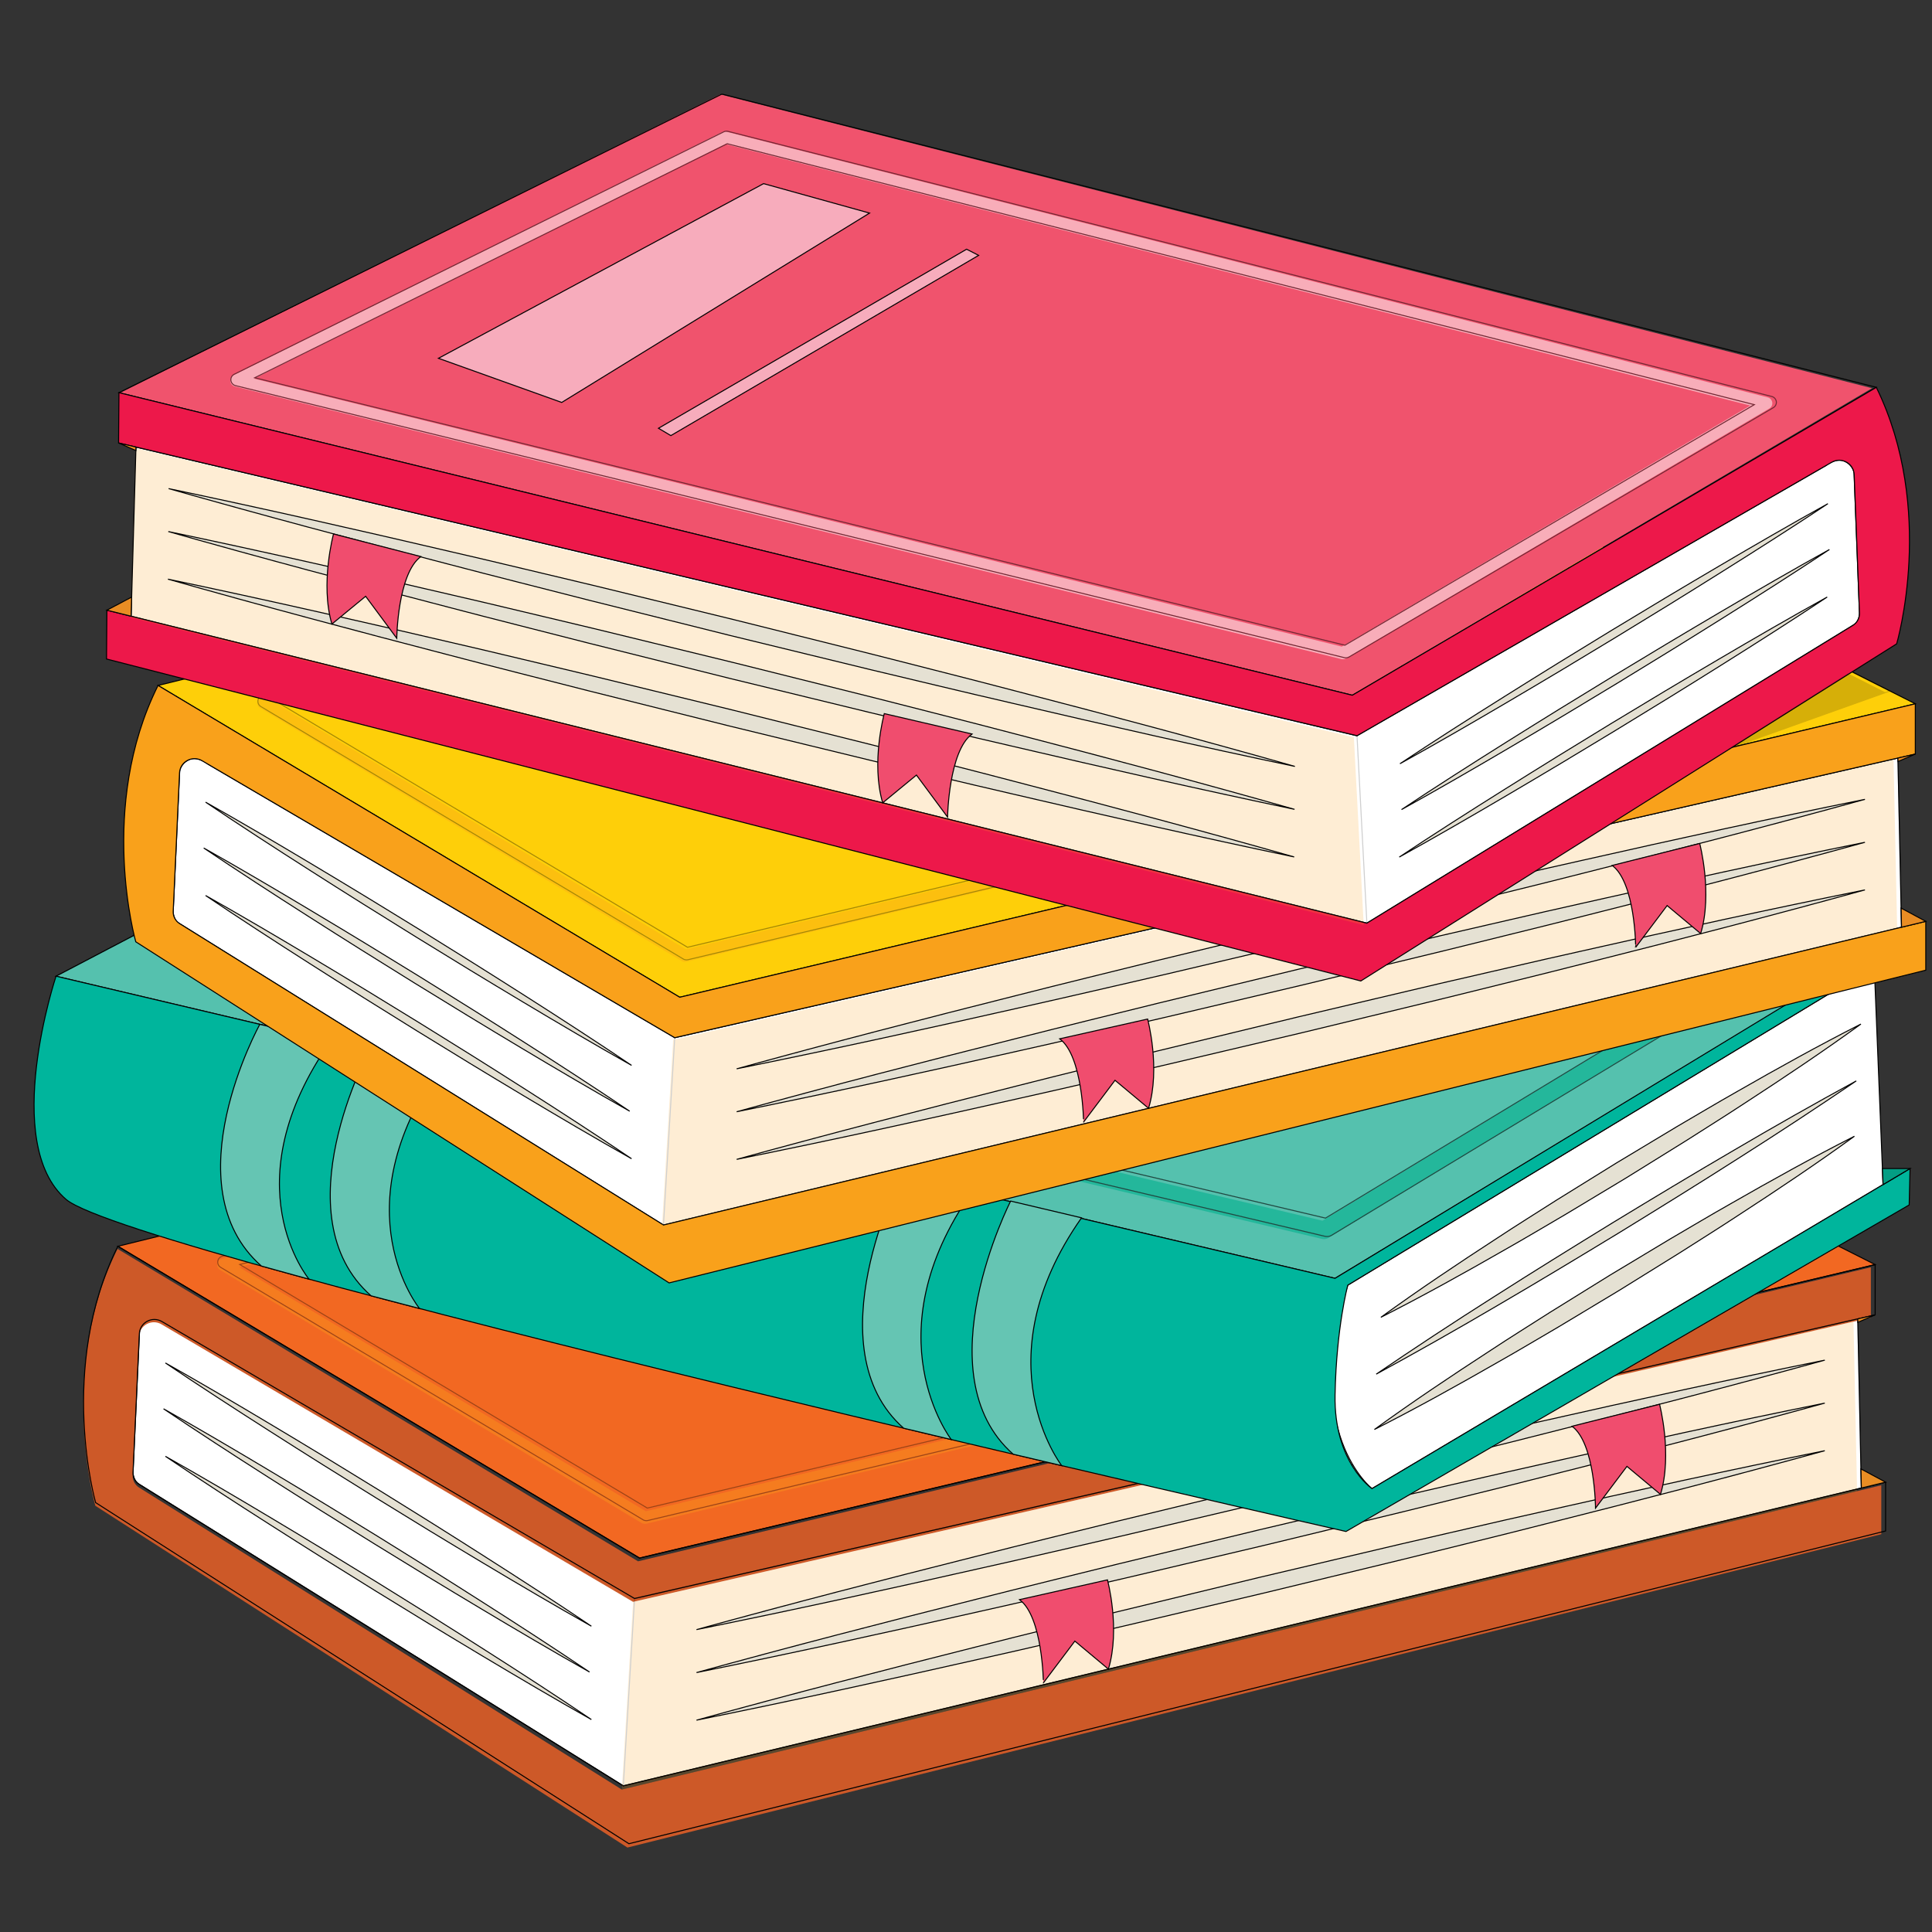 <svg xmlns="http://www.w3.org/2000/svg" xmlns:xlink="http://www.w3.org/1999/xlink" width="500" zoomAndPan="magnify" viewBox="0 0 375 375" height="500" preserveAspectRatio="xMidYMid meet" version="1.0"><rect x="0" y="0" width="375" height="375" fill="#333333" stroke="none"/><defs><filter x="0%" y="0%" width="100%" height="100%" id="6be66161a0"><feColorMatrix values="0 0 0 0 1 0 0 0 0 1 0 0 0 0 1 0 0 0 1 0" color-interpolation-filters="sRGB"/></filter><mask id="35cdf9e85e"><g filter="url(#6be66161a0)"><rect x="-37.5" width="450" fill="#000000" y="-37.5" height="450" fill-opacity="0.42"/></g></mask><clipPath id="706ef14ff3"><path d="M 0.398 0.32 L 17.441 0.32 L 17.441 8 L 0.398 8 Z M 0.398 0.32 " clip-rule="nonzero"/></clipPath><clipPath id="92de6c247c"><path d="M 0.398 0.32 L 17.441 0.32 L 17.441 8.48 L 0.398 8.48 Z M 0.398 0.32 " clip-rule="nonzero"/></clipPath><clipPath id="b9d97915b3"><rect x="0" width="18" y="0" height="9"/></clipPath><mask id="bef3e94593"><g filter="url(#6be66161a0)"><rect x="-37.5" width="450" fill="#000000" y="-37.5" height="450" fill-opacity="0.35"/></g></mask><clipPath id="245dc0e447"><path d="M 1 0.359 L 121.602 0.359 L 121.602 42 L 1 42 Z M 1 0.359 " clip-rule="nonzero"/></clipPath><clipPath id="7600a38779"><path d="M 0.879 0.359 L 121.602 0.359 L 121.602 42.121 L 0.879 42.121 Z M 0.879 0.359 " clip-rule="nonzero"/></clipPath><clipPath id="96fb4adc90"><rect x="0" width="122" y="0" height="43"/></clipPath><clipPath id="0174e38ec8"><path d="M 118 209 L 259 209 L 259 255.844 L 118 255.844 Z M 118 209 " clip-rule="nonzero"/></clipPath><clipPath id="dc71fb73a5"><path d="M 117 208 L 260 208 L 260 255.844 L 117 255.844 Z M 117 208 " clip-rule="nonzero"/></clipPath><mask id="a43c5fee8c"><g filter="url(#6be66161a0)"><rect x="-37.5" width="450" fill="#000000" y="-37.5" height="450" fill-opacity="0.19"/></g></mask><clipPath id="a0cadb7777"><path d="M 0.078 0.32 L 97 0.32 L 97 37.762 L 0.078 37.762 Z M 0.078 0.32 " clip-rule="nonzero"/></clipPath><clipPath id="09babfaf5c"><path d="M 0.078 0.32 L 97.281 0.32 L 97.281 37.762 L 0.078 37.762 Z M 0.078 0.32 " clip-rule="nonzero"/></clipPath><clipPath id="1ac2ead08a"><rect x="0" width="98" y="0" height="38"/></clipPath><mask id="14f7441079"><g filter="url(#6be66161a0)"><rect x="-37.5" width="450" fill="#000000" y="-37.5" height="450" fill-opacity="0.62"/></g></mask><clipPath id="15812531d6"><path d="M 0 0.52 L 123.602 0.52 L 123.602 42.039 L 0 42.039 Z M 0 0.52 " clip-rule="nonzero"/></clipPath><clipPath id="fe9f0c1ad4"><rect x="0" width="124" y="0" height="43"/></clipPath><mask id="5b82970717"><g filter="url(#6be66161a0)"><rect x="-37.5" width="450" fill="#000000" y="-37.5" height="450" fill-opacity="0.35"/></g></mask><clipPath id="fe7d14ddd7"><path d="M 0 1 L 120.719 1 L 120.719 42 L 0 42 Z M 0 1 " clip-rule="nonzero"/></clipPath><clipPath id="d4168fec2d"><path d="M 0 0.68 L 120.719 0.68 L 120.719 42.441 L 0 42.441 Z M 0 0.68 " clip-rule="nonzero"/></clipPath><clipPath id="3aa3afac19"><rect x="0" width="121" y="0" height="43"/></clipPath><clipPath id="4dc718a337"><path d="M 120 164 L 262.5 164 L 262.5 214 L 120 214 Z M 120 164 " clip-rule="nonzero"/></clipPath><mask id="865f1e0870"><g filter="url(#6be66161a0)"><rect x="-37.5" width="450" fill="#000000" y="-37.5" height="450" fill-opacity="0.19"/></g></mask><clipPath id="f808eef973"><path d="M 0.441 1 L 97 1 L 97 38 L 0.441 38 Z M 0.441 1 " clip-rule="nonzero"/></clipPath><clipPath id="1b47cd2368"><path d="M 0.441 0.641 L 97.398 0.641 L 97.398 38.078 L 0.441 38.078 Z M 0.441 0.641 " clip-rule="nonzero"/></clipPath><clipPath id="326675ce5f"><rect x="0" width="98" y="0" height="39"/></clipPath><clipPath id="bfa5916ea9"><path d="M 258 181 L 262.5 181 L 262.5 186 L 258 186 Z M 258 181 " clip-rule="nonzero"/></clipPath><clipPath id="d3db790436"><path d="M 121 119.344 L 258 119.344 L 258 167 L 121 167 Z M 121 119.344 " clip-rule="nonzero"/></clipPath><clipPath id="4c1d92c422"><path d="M 120 119.344 L 259 119.344 L 259 168 L 120 168 Z M 120 119.344 " clip-rule="nonzero"/></clipPath><mask id="10a7ca9c37"><g filter="url(#6be66161a0)"><rect x="-37.5" width="450" fill="#000000" y="-37.5" height="450" fill-opacity="0.52"/></g></mask><clipPath id="378ad88901"><path d="M 1 1 L 121.559 1 L 121.559 42.922 L 1 42.922 Z M 1 1 " clip-rule="nonzero"/></clipPath><clipPath id="802135fe9d"><path d="M 0.84 0.68 L 121.559 0.68 L 121.559 42.922 L 0.84 42.922 Z M 0.84 0.68 " clip-rule="nonzero"/></clipPath><clipPath id="86487a5925"><rect x="0" width="122" y="0" height="43"/></clipPath><mask id="e9bb699993"><g filter="url(#6be66161a0)"><rect x="-37.5" width="450" fill="#000000" y="-37.5" height="450" fill-opacity="0.19"/></g></mask><clipPath id="7ac07415f1"><path d="M 0.16 0.398 L 96.879 0.398 L 96.879 38.559 L 0.16 38.559 Z M 0.16 0.398 " clip-rule="nonzero"/></clipPath><clipPath id="e42b54f667"><rect x="0" width="97" y="0" height="39"/></clipPath><mask id="713ec3791b"><g filter="url(#6be66161a0)"><rect x="-37.5" width="450" fill="#000000" y="-37.5" height="450" fill-opacity="0.16"/></g></mask><clipPath id="d6da2cedeb"><path d="M 0.238 1 L 13 1 L 13 7.879 L 0.238 7.879 Z M 0.238 1 " clip-rule="nonzero"/></clipPath><clipPath id="22a75e0a76"><path d="M 0.238 0.922 L 13.441 0.922 L 13.441 7.879 L 0.238 7.879 Z M 0.238 0.922 " clip-rule="nonzero"/></clipPath><clipPath id="414366ac78"><rect x="0" width="14" y="0" height="8"/></clipPath><mask id="ce573efaab"><g filter="url(#6be66161a0)"><rect x="-37.5" width="450" fill="#000000" y="-37.5" height="450" fill-opacity="0.42"/></g></mask><clipPath id="ff0ac4d2aa"><path d="M 0.602 0.719 L 43.32 0.719 L 43.32 20.398 L 0.602 20.398 Z M 0.602 0.719 " clip-rule="nonzero"/></clipPath><clipPath id="2306cc946f"><rect x="0" width="44" y="0" height="21"/></clipPath><mask id="69e2f1f1fc"><g filter="url(#6be66161a0)"><rect x="-37.5" width="450" fill="#000000" y="-37.5" height="450" fill-opacity="0.35"/></g></mask><clipPath id="1a7532d1c4"><path d="M 0.039 0.961 L 301.719 0.961 L 301.719 104.879 L 0.039 104.879 Z M 0.039 0.961 " clip-rule="nonzero"/></clipPath><clipPath id="28879a5480"><rect x="0" width="302" y="0" height="105"/></clipPath><clipPath id="9827ad8b40"><path d="M 16 242 L 366 242 L 366 358.703 L 16 358.703 Z M 16 242 " clip-rule="nonzero"/></clipPath><clipPath id="7a27d6d607"><path d="M 13 239 L 368 239 L 368 358.703 L 13 358.703 Z M 13 239 " clip-rule="nonzero"/></clipPath><mask id="9b100b964b"><g filter="url(#6be66161a0)"><rect x="-37.5" width="450" fill="#000000" y="-37.5" height="450" fill-opacity="0.19"/></g></mask><clipPath id="af539091b2"><path d="M 0.52 0.359 L 242.68 0.359 L 242.68 93.48 L 0.52 93.48 Z M 0.52 0.359 " clip-rule="nonzero"/></clipPath><clipPath id="897dd6e7ac"><rect x="0" width="243" y="0" height="94"/></clipPath><mask id="748db1cab8"><g filter="url(#6be66161a0)"><rect x="-37.5" width="450" fill="#000000" y="-37.5" height="450" fill-opacity="0.62"/></g></mask><clipPath id="369e51be17"><path d="M 0.078 0.48 L 308.48 0.48 L 308.48 103.68 L 0.078 103.68 Z M 0.078 0.48 " clip-rule="nonzero"/></clipPath><clipPath id="d45337adf5"><rect x="0" width="309" y="0" height="104"/></clipPath><mask id="54c1fc2415"><g filter="url(#6be66161a0)"><rect x="-37.5" width="450" fill="#000000" y="-37.5" height="450" fill-opacity="0.35"/></g></mask><clipPath id="149f29bb83"><path d="M 0.719 0 L 302.398 0 L 302.398 103.922 L 0.719 103.922 Z M 0.719 0 " clip-rule="nonzero"/></clipPath><clipPath id="27c695bb75"><rect x="0" width="303" y="0" height="104"/></clipPath><mask id="bf72cc640d"><g filter="url(#6be66161a0)"><rect x="-37.5" width="450" fill="#000000" y="-37.5" height="450" fill-opacity="0.19"/></g></mask><clipPath id="ad6e8840c1"><path d="M 0.199 0.16 L 242.359 0.16 L 242.359 93.52 L 0.199 93.52 Z M 0.199 0.16 " clip-rule="nonzero"/></clipPath><clipPath id="bb3ca34ec7"><rect x="0" width="243" y="0" height="94"/></clipPath><clipPath id="096357600c"><path d="M 23 18.203 L 364 18.203 L 364 136 L 23 136 Z M 23 18.203 " clip-rule="nonzero"/></clipPath><clipPath id="a60fba0c7d"><path d="M 20 18.203 L 367 18.203 L 367 138 L 20 138 Z M 20 18.203 " clip-rule="nonzero"/></clipPath><mask id="c8fc843bab"><g filter="url(#6be66161a0)"><rect x="-37.5" width="450" fill="#000000" y="-37.5" height="450" fill-opacity="0.52"/></g></mask><clipPath id="545a168526"><path d="M 0.441 0.238 L 302.121 0.238 L 302.121 105.121 L 0.441 105.121 Z M 0.441 0.238 " clip-rule="nonzero"/></clipPath><clipPath id="9c455f705a"><rect x="0" width="303" y="0" height="106"/></clipPath><mask id="e29e197c29"><g filter="url(#6be66161a0)"><rect x="-37.5" width="450" fill="#000000" y="-37.5" height="450" fill-opacity="0.19"/></g></mask><clipPath id="cf502e053f"><path d="M 0.238 0.68 L 241.922 0.68 L 241.922 95.719 L 0.238 95.719 Z M 0.238 0.68 " clip-rule="nonzero"/></clipPath><clipPath id="b8ee42b715"><rect x="0" width="242" y="0" height="96"/></clipPath><mask id="afa0b10ba1"><g filter="url(#6be66161a0)"><rect x="-37.5" width="450" fill="#000000" y="-37.5" height="450" fill-opacity="0.16"/></g></mask><clipPath id="ecac35d96b"><path d="M 0.32 0.359 L 33.199 0.359 L 33.199 17.398 L 0.32 17.398 Z M 0.32 0.359 " clip-rule="nonzero"/></clipPath><clipPath id="5435e720b2"><rect x="0" width="34" y="0" height="18"/></clipPath></defs><g mask="url(#35cdf9e85e)"><g transform="matrix(1, 0, 0, 1, 116, 184)"><g clip-path="url(#b9d97915b3)"><g clip-path="url(#706ef14ff3)"><path fill="#010101" d="M 6.887 0.977 L 0.836 4.168 L 17.008 7.918 Z M 6.887 0.977 " fill-opacity="1" fill-rule="nonzero"/></g><g clip-path="url(#92de6c247c)"><path stroke-linecap="butt" transform="matrix(0.078, 0, 0, 0.078, -5.981, -75.153)" fill="none" stroke-linejoin="miter" d="M 164.493 971.888 L 87.141 1012.631 L 293.88 1060.504 Z M 164.493 971.888 " stroke="#000000" stroke-width="1" stroke-opacity="1" stroke-miterlimit="10"/></g></g></g></g><path stroke-linecap="butt" transform="matrix(0.078, 0, 0, 0.078, 110.019, 108.847)" fill-opacity="1" fill="#ffffff" fill-rule="nonzero" stroke-linejoin="miter" d="M 1874.934 1522.086 L 1871.338 1353.68 L 660.017 1632.046 L 197.801 1359.764 C 197.801 1359.764 187.764 1351.287 179.124 1355.276 C 170.535 1359.316 169.786 1366.896 169.786 1366.896 L 163.444 1505.081 C 163.444 1505.081 162.595 1513.908 168.987 1517.997 C 175.429 1522.036 648.881 1818.503 648.881 1818.503 Z M 1874.934 1522.086 " stroke="#000000" stroke-width="1" stroke-opacity="1" stroke-miterlimit="10"/><path stroke-linecap="butt" transform="matrix(0.078, 0, 0, 0.078, 110.019, 108.847)" fill-opacity="1" fill="#f26822" fill-rule="nonzero" stroke-linejoin="miter" d="M 1293.767 998.019 L 1888.616 1299.673 L 665.011 1591.802 L 148.363 1281.421 Z M 1293.767 998.019 " stroke="#000000" stroke-width="1" stroke-opacity="1" stroke-miterlimit="10"/><g mask="url(#bef3e94593)"><g transform="matrix(1, 0, 0, 1, 128, 189)"><g clip-path="url(#96fb4adc90)"><g clip-path="url(#245dc0e447)"><path fill="#f9a11b" d="M 34.562 41.621 C 34.477 41.621 34.391 41.598 34.316 41.555 L 1.59 21.867 C 1.426 21.77 1.336 21.578 1.363 21.391 C 1.395 21.199 1.535 21.043 1.723 20.996 L 82.723 0.926 C 82.836 0.898 82.953 0.914 83.055 0.965 L 120.832 20.148 C 121.012 20.238 121.113 20.434 121.09 20.629 C 121.066 20.828 120.922 20.992 120.727 21.039 L 34.672 41.609 C 34.637 41.617 34.598 41.621 34.562 41.621 Z M 3.066 21.645 L 34.641 40.637 L 119.246 20.41 L 82.781 1.895 Z M 3.066 21.645 " fill-opacity="1" fill-rule="nonzero"/></g><g clip-path="url(#7600a38779)"><path stroke-linecap="butt" transform="matrix(0.078, 0, 0, 0.078, -17.981, -80.153)" fill="none" stroke-linejoin="miter" d="M 671.703 1554.6 C 670.604 1554.6 669.505 1554.301 668.557 1553.752 L 250.185 1302.416 C 248.087 1301.169 246.939 1298.726 247.288 1296.332 C 247.688 1293.888 249.486 1291.894 251.883 1291.295 L 1287.375 1035.072 C 1288.824 1034.722 1290.322 1034.922 1291.62 1035.57 L 1774.56 1280.474 C 1776.857 1281.621 1778.156 1284.114 1777.856 1286.608 C 1777.557 1289.151 1775.709 1291.245 1773.212 1291.844 L 673.101 1554.451 C 672.651 1554.55 672.152 1554.6 671.703 1554.6 Z M 269.061 1299.573 L 672.701 1542.033 L 1754.286 1283.815 L 1288.124 1047.439 Z M 269.061 1299.573 " stroke="#000000" stroke-width="1" stroke-opacity="1" stroke-miterlimit="10"/></g></g></g></g><g clip-path="url(#0174e38ec8)"><path fill="#cd5928" d="M 258.562 227.617 L 258.562 231.422 L 161.215 255.805 L 119.902 229.211 C 119.902 229.211 116.914 218.723 121.625 209.223 L 162.039 233.535 L 257.754 210.652 L 257.754 214.574 L 161.648 236.688 L 125.043 215.094 C 124.289 214.648 123.328 215.164 123.289 216.043 L 122.801 226.836 C 122.781 227.223 122.973 227.59 123.301 227.797 L 160.777 251.293 Z M 258.562 227.617 " fill-opacity="1" fill-rule="nonzero"/></g><g clip-path="url(#dc71fb73a5)"><path stroke-linecap="butt" transform="matrix(0.078, 0, 0, 0.078, 110.019, 108.847)" fill="none" stroke-linejoin="miter" d="M 1898.953 1516.251 L 1898.953 1564.823 L 654.474 1876.101 L 126.341 1536.598 C 126.341 1536.598 88.139 1402.701 148.363 1281.421 L 665.011 1591.802 L 1888.616 1299.673 L 1888.616 1349.741 L 660.017 1632.046 L 192.058 1356.373 C 182.42 1350.688 170.136 1357.271 169.636 1368.491 L 163.394 1506.278 C 163.145 1511.215 165.591 1515.902 169.786 1518.545 L 648.881 1818.503 Z M 1898.953 1516.251 " stroke="#000000" stroke-width="1" stroke-opacity="1" stroke-miterlimit="10"/></g><g mask="url(#a43c5fee8c)"><g transform="matrix(1, 0, 0, 1, 160, 214)"><g clip-path="url(#1ac2ead08a)"><g clip-path="url(#a0cadb7777)"><path fill="#f9a11b" d="M 0.777 37.293 L 1.648 22.688 L 96.402 0.883 L 96.684 14.074 Z M 0.777 37.293 " fill-opacity="1" fill-rule="nonzero"/></g><g clip-path="url(#09babfaf5c)"><path stroke-linecap="butt" transform="matrix(0.078, 0, 0, 0.078, -49.981, -105.153)" fill="none" stroke-linejoin="miter" d="M 648.881 1818.503 L 660.017 1632.046 L 1871.338 1353.68 L 1874.934 1522.086 Z M 648.881 1818.503 " stroke="#000000" stroke-width="1" stroke-opacity="1" stroke-miterlimit="10"/></g></g></g></g><path stroke-linecap="butt" transform="matrix(0.078, 0, 0, 0.078, 110.019, 108.847)" fill-opacity="1" fill="#e98d24" fill-rule="nonzero" stroke-linejoin="miter" d="M 1898.953 1516.251 L 1874.534 1503.036 L 1874.934 1522.086 Z M 1898.953 1516.251 " stroke="#000000" stroke-width="1" stroke-opacity="1" stroke-miterlimit="10"/><path stroke-linecap="butt" transform="matrix(0.078, 0, 0, 0.078, 110.019, 108.847)" fill-opacity="1" fill="#e98d24" fill-rule="nonzero" stroke-linejoin="miter" d="M 1888.616 1349.741 L 1871.438 1357.171 L 1871.338 1353.68 Z M 1888.616 1349.741 " stroke="#000000" stroke-width="1" stroke-opacity="1" stroke-miterlimit="10"/><path stroke-linecap="butt" transform="matrix(0.078, 0, 0, 0.078, 110.019, 108.847)" fill-opacity="1" fill="#fce586" fill-rule="nonzero" stroke-linejoin="miter" d="M 1251.82 1086.835 L 1572.465 1263.12 L 1450.07 1306.106 L 1146.653 1115.409 Z M 1251.82 1086.835 " stroke="#000000" stroke-width="1" stroke-opacity="1" stroke-miterlimit="10"/><path stroke-linecap="butt" transform="matrix(0.078, 0, 0, 0.078, 110.019, 108.847)" fill-opacity="1" fill="#fce586" fill-rule="nonzero" stroke-linejoin="miter" d="M 1050.275 1150.666 L 1354.041 1331.14 L 1341.757 1338.321 L 1038.29 1156.7 Z M 1050.275 1150.666 " stroke="#000000" stroke-width="1" stroke-opacity="1" stroke-miterlimit="10"/><path stroke-linecap="butt" transform="matrix(0.078, 0, 0, 0.078, 110.019, 108.847)" fill-opacity="1" fill="#e5e1d3" fill-rule="nonzero" stroke-linejoin="miter" d="M 195.454 1397.565 C 231.508 1418.011 267.113 1439.055 302.569 1460.399 C 320.346 1471.021 337.974 1481.842 355.652 1492.614 L 408.535 1525.128 L 461.118 1558.091 C 478.596 1569.212 496.124 1580.183 513.502 1591.403 C 548.358 1613.744 583.064 1636.334 617.321 1659.623 C 581.267 1639.177 545.662 1618.132 510.157 1596.789 C 492.379 1586.167 474.801 1575.345 457.074 1564.624 L 404.24 1532.01 L 351.607 1499.097 C 334.179 1487.976 316.651 1477.005 299.273 1465.785 C 264.417 1443.444 229.711 1420.853 195.454 1397.565 Z M 195.454 1397.565 " stroke="#000000" stroke-width="1" stroke-opacity="1" stroke-miterlimit="10"/><path stroke-linecap="butt" transform="matrix(0.078, 0, 0, 0.078, 110.019, 108.847)" fill-opacity="1" fill="#e5e1d3" fill-rule="nonzero" stroke-linejoin="miter" d="M 193.606 1443.194 C 229.611 1463.59 265.266 1484.685 300.721 1506.028 C 318.498 1516.65 336.076 1527.472 353.804 1538.193 L 406.637 1570.757 L 459.271 1603.72 C 476.749 1614.791 494.277 1625.812 511.655 1637.033 C 546.511 1659.374 581.167 1681.964 615.424 1705.203 C 579.419 1684.806 543.764 1663.712 508.309 1642.418 C 490.531 1631.796 472.904 1620.975 455.226 1610.203 L 402.393 1577.639 L 349.759 1544.726 C 332.331 1533.606 314.803 1522.634 297.375 1511.364 C 262.569 1489.023 227.863 1466.483 193.606 1443.194 Z M 193.606 1443.194 " stroke="#000000" stroke-width="1" stroke-opacity="1" stroke-miterlimit="10"/><path stroke-linecap="butt" transform="matrix(0.078, 0, 0, 0.078, 110.019, 108.847)" fill-opacity="1" fill="#e5e1d3" fill-rule="nonzero" stroke-linejoin="miter" d="M 195.454 1490.519 C 231.508 1510.915 267.113 1532.01 302.569 1553.353 C 320.346 1563.925 337.974 1574.797 355.652 1585.518 L 408.535 1618.083 L 461.118 1650.996 C 478.596 1662.116 496.124 1673.087 513.502 1684.308 C 548.358 1706.649 583.064 1729.239 617.321 1752.528 C 581.267 1732.131 545.662 1711.037 510.157 1689.694 C 492.379 1679.121 474.801 1668.25 457.074 1657.528 L 404.24 1624.964 L 351.607 1592.001 C 334.179 1580.931 316.651 1569.91 299.273 1558.689 C 264.417 1536.348 229.711 1513.758 195.454 1490.519 Z M 195.454 1490.519 " stroke="#000000" stroke-width="1" stroke-opacity="1" stroke-miterlimit="10"/><path stroke-linecap="butt" transform="matrix(0.078, 0, 0, 0.078, 110.019, 108.847)" fill-opacity="1" fill="#e5e1d3" fill-rule="nonzero" stroke-linejoin="miter" d="M 721.39 1663.014 C 813.723 1637.382 906.406 1613.345 999.239 1589.807 C 1045.631 1577.939 1092.122 1566.569 1138.613 1554.999 L 1278.137 1521.039 L 1417.911 1487.926 L 1487.872 1471.719 L 1522.878 1463.64 L 1557.934 1455.711 C 1651.316 1434.517 1744.798 1413.872 1838.729 1394.772 C 1746.396 1420.404 1653.713 1444.491 1560.88 1467.979 L 1526.074 1476.855 L 1491.218 1485.532 L 1421.506 1502.837 L 1281.932 1536.797 L 1142.159 1569.86 C 1095.518 1580.631 1048.926 1591.652 1002.185 1602.075 C 908.803 1623.269 815.271 1643.914 721.39 1663.014 Z M 721.39 1663.014 " stroke="#000000" stroke-width="1" stroke-opacity="1" stroke-miterlimit="10"/><path stroke-linecap="butt" transform="matrix(0.078, 0, 0, 0.078, 110.019, 108.847)" fill-opacity="1" fill="#e5e1d3" fill-rule="nonzero" stroke-linejoin="miter" d="M 721.39 1705.751 C 813.723 1680.169 906.406 1656.082 999.239 1632.594 C 1045.631 1620.676 1092.122 1609.356 1138.613 1597.736 L 1278.137 1563.776 L 1417.911 1530.663 L 1487.872 1514.456 L 1522.878 1506.377 L 1557.934 1498.448 C 1651.316 1477.254 1744.798 1456.609 1838.729 1437.559 C 1746.396 1463.191 1653.713 1487.228 1560.88 1510.766 L 1526.074 1519.593 L 1491.218 1528.27 L 1421.506 1545.574 L 1281.932 1579.534 L 1142.159 1612.597 C 1095.518 1623.369 1048.926 1634.389 1002.185 1644.812 C 908.803 1666.006 815.271 1686.652 721.39 1705.751 Z M 721.39 1705.751 " stroke="#000000" stroke-width="1" stroke-opacity="1" stroke-miterlimit="10"/><path stroke-linecap="butt" transform="matrix(0.078, 0, 0, 0.078, 110.019, 108.847)" fill-opacity="1" fill="#e5e1d3" fill-rule="nonzero" stroke-linejoin="miter" d="M 721.39 1753.126 C 813.723 1727.544 906.406 1703.457 999.239 1679.969 C 1045.631 1668.051 1092.122 1656.731 1138.613 1645.111 L 1278.137 1611.151 L 1417.911 1578.038 L 1487.872 1561.831 L 1522.878 1553.752 L 1557.934 1545.823 C 1651.316 1524.629 1744.798 1503.984 1838.729 1484.934 C 1746.396 1510.566 1653.713 1534.653 1560.88 1558.141 L 1526.074 1566.967 L 1421.506 1592.999 L 1281.932 1626.909 L 1142.159 1660.022 C 1095.518 1670.744 1048.926 1681.764 1002.185 1692.187 C 908.803 1713.431 815.271 1734.026 721.39 1753.126 Z M 721.39 1753.126 " stroke="#000000" stroke-width="1" stroke-opacity="1" stroke-miterlimit="10"/><path stroke-linecap="butt" transform="matrix(0.078, 0, 0, 0.078, 110.019, 108.847)" fill-opacity="1" fill="#f04d6e" fill-rule="nonzero" stroke-linejoin="miter" d="M 1588.395 1460.598 L 1675.086 1438.706 C 1675.086 1438.706 1688.119 1488.425 1676.035 1528.419 L 1642.777 1500.543 L 1611.666 1542.083 C 1611.666 1542.083 1611.416 1477.753 1588.395 1460.598 Z M 1588.395 1460.598 " stroke="#000000" stroke-width="1" stroke-opacity="1" stroke-miterlimit="10"/><path stroke-linecap="butt" transform="matrix(0.078, 0, 0, 0.078, 110.019, 108.847)" fill-opacity="1" fill="#f04d6e" fill-rule="nonzero" stroke-linejoin="miter" d="M 1041.286 1633.143 L 1128.376 1613.495 C 1128.376 1613.495 1141.36 1662.366 1129.275 1702.31 L 1096.067 1674.434 L 1064.906 1716.024 C 1064.906 1716.024 1064.307 1650.347 1041.286 1633.143 Z M 1041.286 1633.143 " stroke="#000000" stroke-width="1" stroke-opacity="1" stroke-miterlimit="10"/><path stroke-linecap="butt" transform="matrix(0.078, 0, 0, 0.078, 110.019, 108.847)" fill-opacity="1" fill="#ffffff" fill-rule="nonzero" stroke-linejoin="miter" d="M 1887.717 1002.906 L 1896.456 1220.033 L 1390.345 1522.634 C 1390.345 1522.634 1319.435 1466.932 1366.376 1320.119 Z M 1887.717 1002.906 " stroke="#000000" stroke-width="1" stroke-opacity="1" stroke-miterlimit="10"/><path stroke-linecap="butt" transform="matrix(0.078, 0, 0, 0.078, 110.019, 108.847)" fill-opacity="1" fill="#55c1ae" fill-rule="nonzero" stroke-linejoin="miter" d="M 1892.911 985.502 L 1353.742 1313.337 L 87.141 1012.631 L 653.376 714.568 Z M 1892.911 985.502 " stroke="#000000" stroke-width="1" stroke-opacity="1" stroke-miterlimit="10"/><g mask="url(#14f7441079)"><g transform="matrix(1, 0, 0, 1, 126, 167)"><g clip-path="url(#fe9f0c1ad4)"><path fill="#07b28f" d="M 89.293 41.465 C 89.238 41.465 89.184 41.457 89.133 41.445 L 1.121 20.52 C 0.84 20.453 0.629 20.219 0.594 19.934 C 0.559 19.645 0.703 19.367 0.957 19.23 L 35.336 1.113 C 35.48 1.035 35.648 1.012 35.809 1.047 L 122.426 20.008 C 122.703 20.066 122.914 20.293 122.961 20.57 C 123.008 20.852 122.879 21.133 122.637 21.277 L 89.652 41.363 C 89.543 41.43 89.418 41.465 89.293 41.465 Z M 3.238 19.598 L 89.176 40.027 L 120.438 20.992 L 35.758 2.461 Z M 3.238 19.598 " fill-opacity="1" fill-rule="nonzero"/><g clip-path="url(#15812531d6)"><path stroke-linecap="butt" transform="matrix(0.078, 0, 0, 0.078, -15.981, -58.153)" fill="none" stroke-linejoin="miter" d="M 1345.802 1271.747 C 1345.102 1271.747 1344.403 1271.647 1343.754 1271.497 L 218.625 1004.353 C 215.029 1003.505 212.332 1000.513 211.883 996.872 C 211.434 993.182 213.281 989.641 216.527 987.896 L 656.022 756.607 C 657.87 755.609 660.017 755.31 662.065 755.759 L 1769.367 997.82 C 1772.912 998.568 1775.609 1001.46 1776.208 1005.001 C 1776.808 1008.591 1775.16 1012.182 1772.063 1014.027 L 1350.396 1270.45 C 1348.998 1271.298 1347.4 1271.747 1345.802 1271.747 Z M 245.69 992.584 L 1344.303 1253.395 L 1743.949 1010.387 L 661.416 773.811 Z M 245.69 992.584 " stroke="#000000" stroke-width="1" stroke-opacity="1" stroke-miterlimit="10"/></g></g></g></g><path stroke-linecap="butt" transform="matrix(0.078, 0, 0, 0.078, 110.019, 108.847)" fill-opacity="1" fill="#00b59c" fill-rule="nonzero" stroke-linejoin="miter" d="M 87.141 1012.631 C 87.141 1012.631 32.06 1178.792 97.078 1234.794 C 162.096 1290.747 1364.578 1565.322 1364.578 1565.322 L 1922.324 1240.33 L 1923.173 1204.075 L 1390.345 1522.634 C 1390.345 1522.634 1352.393 1496.902 1353.742 1429.181 C 1355.09 1361.46 1366.376 1320.119 1366.376 1320.119 L 1887.717 1002.906 L 1891.613 985.253 L 1353.742 1313.337 Z M 87.141 1012.631 " stroke="#000000" stroke-width="1" stroke-opacity="1" stroke-miterlimit="10"/><path stroke-linecap="butt" transform="matrix(0.078, 0, 0, 0.078, 110.019, 108.847)" fill-opacity="1" fill="#039e84" fill-rule="nonzero" stroke-linejoin="miter" d="M 1923.173 1204.075 L 1895.807 1204.075 L 1896.456 1220.033 Z M 1923.173 1204.075 " stroke="#000000" stroke-width="1" stroke-opacity="1" stroke-miterlimit="10"/><path stroke-linecap="butt" transform="matrix(0.078, 0, 0, 0.078, 110.019, 108.847)" fill-opacity="1" fill="#65c5b3" fill-rule="nonzero" stroke-linejoin="miter" d="M 288.936 1060.504 C 288.936 1060.504 200.497 1221.43 290.534 1301.119 L 337.674 1314.185 C 337.674 1314.185 259.173 1220.133 359.097 1077.21 Z M 288.936 1060.504 " stroke="#000000" stroke-width="1" stroke-opacity="1" stroke-miterlimit="10"/><path stroke-linecap="butt" transform="matrix(0.078, 0, 0, 0.078, 110.019, 108.847)" fill-opacity="1" fill="#65c5b3" fill-rule="nonzero" stroke-linejoin="miter" d="M 397.499 1086.236 C 397.499 1086.236 309.06 1251.051 399.147 1330.741 L 447.086 1343.408 C 447.086 1343.408 367.736 1245.865 467.71 1102.942 Z M 397.499 1086.236 " stroke="#000000" stroke-width="1" stroke-opacity="1" stroke-miterlimit="10"/><path stroke-linecap="butt" transform="matrix(0.078, 0, 0, 0.078, 110.019, 108.847)" fill-opacity="1" fill="#65c5b3" fill-rule="nonzero" stroke-linejoin="miter" d="M 923.884 1210.708 C 923.884 1210.708 836.544 1382.853 926.581 1462.543 L 973.671 1473.813 C 973.671 1473.813 894.122 1370.337 994.096 1227.364 Z M 923.884 1210.708 " stroke="#000000" stroke-width="1" stroke-opacity="1" stroke-miterlimit="10"/><path stroke-linecap="butt" transform="matrix(0.078, 0, 0, 0.078, 110.019, 108.847)" fill-opacity="1" fill="#65c5b3" fill-rule="nonzero" stroke-linejoin="miter" d="M 1032.497 1236.44 C 1032.497 1236.44 944.958 1408.685 1034.994 1488.425 L 1083.033 1499.795 C 1083.033 1499.795 1002.735 1396.069 1102.659 1253.096 Z M 1032.497 1236.44 " stroke="#000000" stroke-width="1" stroke-opacity="1" stroke-miterlimit="10"/><path stroke-linecap="butt" transform="matrix(0.078, 0, 0, 0.078, 110.019, 108.847)" fill-opacity="1" fill="#e5e1d3" fill-rule="nonzero" stroke-linejoin="miter" d="M 1874.484 1060.255 C 1836.832 1087.683 1798.181 1113.664 1759.28 1139.097 C 1739.904 1151.963 1720.179 1164.28 1700.604 1176.847 L 1641.428 1213.75 L 1581.804 1249.855 C 1561.729 1261.574 1541.854 1273.592 1521.58 1285.062 C 1481.281 1308.3 1440.682 1330.941 1399.134 1352.135 C 1436.787 1324.657 1475.438 1298.726 1514.339 1273.293 C 1533.714 1260.427 1553.439 1248.109 1573.015 1235.542 L 1632.19 1198.64 L 1691.865 1162.585 C 1711.939 1150.816 1731.814 1138.798 1752.039 1127.328 C 1792.338 1104.139 1832.987 1081.449 1874.484 1060.255 Z M 1874.484 1060.255 " stroke="#000000" stroke-width="1" stroke-opacity="1" stroke-miterlimit="10"/><path stroke-linecap="butt" transform="matrix(0.078, 0, 0, 0.078, 110.019, 108.847)" fill-opacity="1" fill="#e5e1d3" fill-rule="nonzero" stroke-linejoin="miter" d="M 1868.092 1171.91 C 1830.39 1199.388 1791.789 1225.319 1752.838 1250.752 C 1733.462 1263.618 1713.737 1275.936 1694.212 1288.503 L 1635.036 1325.405 L 1575.362 1361.51 C 1555.287 1373.229 1535.412 1385.247 1515.188 1396.717 C 1474.889 1419.956 1434.24 1442.646 1392.742 1463.79 C 1430.395 1436.362 1468.996 1410.381 1507.947 1384.948 C 1527.322 1372.082 1547.048 1359.764 1566.573 1347.198 L 1625.748 1310.345 L 1685.473 1274.24 C 1705.498 1262.521 1725.422 1250.503 1745.647 1239.033 C 1785.946 1215.794 1826.545 1193.104 1868.092 1171.91 Z M 1868.092 1171.91 " stroke="#000000" stroke-width="1" stroke-opacity="1" stroke-miterlimit="10"/><path stroke-linecap="butt" transform="matrix(0.078, 0, 0, 0.078, 110.019, 108.847)" fill-opacity="1" fill="#e5e1d3" fill-rule="nonzero" stroke-linejoin="miter" d="M 1869.89 1116.806 C 1831.439 1143.086 1792.638 1168.719 1753.437 1193.703 C 1714.336 1218.836 1674.836 1243.372 1635.286 1267.807 C 1595.636 1292.043 1555.886 1316.179 1515.787 1339.667 C 1475.738 1363.355 1435.339 1386.344 1394.54 1408.735 C 1432.942 1382.455 1471.743 1356.822 1510.943 1331.838 C 1550.094 1306.704 1589.544 1282.169 1629.094 1257.734 C 1668.794 1233.498 1708.544 1209.411 1748.643 1185.873 C 1788.643 1162.236 1829.092 1139.197 1869.89 1116.806 Z M 1869.89 1116.806 " stroke="#000000" stroke-width="1" stroke-opacity="1" stroke-miterlimit="10"/><path stroke-linecap="butt" transform="matrix(0.078, 0, 0, 0.078, 110.019, 108.847)" fill-opacity="1" fill="#ffffff" fill-rule="nonzero" stroke-linejoin="miter" d="M 1914.733 963.859 L 1911.138 795.454 L 699.817 1073.819 L 237.601 801.538 C 237.601 801.538 227.513 793.06 218.924 797.1 C 210.285 801.089 209.586 808.669 209.586 808.669 L 203.244 946.854 C 203.244 946.854 202.345 955.681 208.787 959.77 C 215.229 963.859 688.681 1260.277 688.681 1260.277 Z M 1914.733 963.859 " stroke="#000000" stroke-width="1" stroke-opacity="1" stroke-miterlimit="10"/><path stroke-linecap="butt" transform="matrix(0.078, 0, 0, 0.078, 110.019, 108.847)" fill-opacity="1" fill="#fecf09" fill-rule="nonzero" stroke-linejoin="miter" d="M 1333.517 439.793 L 1928.366 741.447 L 704.761 1033.575 L 188.163 723.195 Z M 1333.517 439.793 " stroke="#000000" stroke-width="1" stroke-opacity="1" stroke-miterlimit="10"/><g mask="url(#5b82970717)"><g transform="matrix(1, 0, 0, 1, 132, 145)"><g clip-path="url(#3aa3afac19)"><g clip-path="url(#fe7d14ddd7)"><path fill="#f9a11b" d="M 33.672 41.895 C 33.586 41.895 33.5 41.871 33.426 41.828 L 0.703 22.141 C 0.535 22.043 0.449 21.852 0.477 21.664 C 0.504 21.473 0.645 21.316 0.832 21.27 L 81.836 1.203 C 81.945 1.172 82.062 1.188 82.164 1.238 L 119.945 20.422 C 120.121 20.516 120.227 20.707 120.203 20.902 C 120.18 21.102 120.035 21.266 119.84 21.312 L 33.781 41.883 C 33.746 41.891 33.711 41.895 33.672 41.895 Z M 2.18 21.918 L 33.75 40.91 L 118.359 20.684 L 81.895 2.168 Z M 2.18 21.918 " fill-opacity="1" fill-rule="nonzero"/></g><g clip-path="url(#d4168fec2d)"><path stroke-linecap="butt" transform="matrix(0.078, 0, 0, 0.078, -21.981, -36.153)" fill="none" stroke-linejoin="miter" d="M 711.452 996.374 C 710.354 996.374 709.255 996.074 708.306 995.526 L 289.984 744.189 C 287.837 742.943 286.739 740.499 287.088 738.105 C 287.438 735.662 289.235 733.667 291.632 733.069 L 1327.175 476.895 C 1328.573 476.496 1330.071 476.695 1331.37 477.344 L 1814.36 722.247 C 1816.607 723.444 1817.956 725.888 1817.656 728.381 C 1817.356 730.924 1815.509 733.019 1813.012 733.617 L 712.851 996.224 C 712.401 996.324 711.952 996.374 711.452 996.374 Z M 308.861 741.347 L 712.451 983.807 L 1794.086 725.588 L 1327.924 489.212 Z M 308.861 741.347 " stroke="#000000" stroke-width="1" stroke-opacity="1" stroke-miterlimit="10"/></g></g></g></g><path fill="#f9a11b" d="M 261.676 183.891 L 261.676 187.695 L 164.328 212.078 L 123.012 185.484 C 123.012 185.484 120.023 174.996 124.738 165.496 L 165.148 189.809 L 260.863 166.926 L 260.863 170.848 L 164.762 192.961 L 128.152 171.367 C 127.398 170.922 126.441 171.441 126.402 172.316 L 125.91 183.109 C 125.895 183.496 126.086 183.863 126.414 184.07 L 163.891 207.566 Z M 261.676 183.891 " fill-opacity="1" fill-rule="nonzero"/><g clip-path="url(#4dc718a337)"><path stroke-linecap="butt" transform="matrix(0.078, 0, 0, 0.078, 110.019, 108.847)" fill="none" stroke-linejoin="miter" d="M 1938.753 958.025 L 1938.753 1006.597 L 694.274 1317.875 L 166.091 978.371 C 166.091 978.371 127.889 844.475 188.163 723.195 L 704.761 1033.575 L 1928.366 741.447 L 1928.366 791.514 L 699.817 1073.819 L 231.808 798.147 C 222.17 792.462 209.936 799.094 209.436 810.265 L 203.144 948.051 C 202.944 952.988 205.391 957.676 209.586 960.319 L 688.681 1260.277 Z M 1938.753 958.025 " stroke="#000000" stroke-width="1" stroke-opacity="1" stroke-miterlimit="10"/></g><g mask="url(#865f1e0870)"><g transform="matrix(1, 0, 0, 1, 163, 170)"><g clip-path="url(#326675ce5f)"><g clip-path="url(#f808eef973)"><path fill="#f9a11b" d="M 0.891 37.566 L 1.762 22.961 L 96.516 1.156 L 96.797 14.348 Z M 0.891 37.566 " fill-opacity="1" fill-rule="nonzero"/></g><g clip-path="url(#1b47cd2368)"><path stroke-linecap="butt" transform="matrix(0.078, 0, 0, 0.078, -52.981, -61.153)" fill="none" stroke-linejoin="miter" d="M 688.681 1260.277 L 699.817 1073.819 L 1911.138 795.454 L 1914.733 963.859 Z M 688.681 1260.277 " stroke="#000000" stroke-width="1" stroke-opacity="1" stroke-miterlimit="10"/></g></g></g></g><path fill="#e98d24" d="M 261.676 183.891 L 259.766 182.855 L 259.797 184.348 Z M 261.676 183.891 " fill-opacity="1" fill-rule="nonzero"/><g clip-path="url(#bfa5916ea9)"><path stroke-linecap="butt" transform="matrix(0.078, 0, 0, 0.078, 110.019, 108.847)" fill="none" stroke-linejoin="miter" d="M 1938.753 958.025 L 1914.334 944.81 L 1914.733 963.859 Z M 1938.753 958.025 " stroke="#000000" stroke-width="1" stroke-opacity="1" stroke-miterlimit="10"/></g><path stroke-linecap="butt" transform="matrix(0.078, 0, 0, 0.078, 110.019, 108.847)" fill-opacity="1" fill="#e98d24" fill-rule="nonzero" stroke-linejoin="miter" d="M 1928.366 791.514 L 1911.188 798.945 L 1911.138 795.454 Z M 1928.366 791.514 " stroke="#000000" stroke-width="1" stroke-opacity="1" stroke-miterlimit="10"/><path stroke-linecap="butt" transform="matrix(0.078, 0, 0, 0.078, 110.019, 108.847)" fill-opacity="1" fill="#fce586" fill-rule="nonzero" stroke-linejoin="miter" d="M 1291.57 528.608 L 1612.215 704.893 L 1489.87 747.929 L 1186.403 557.183 Z M 1291.57 528.608 " stroke="#000000" stroke-width="1" stroke-opacity="1" stroke-miterlimit="10"/><path stroke-linecap="butt" transform="matrix(0.078, 0, 0, 0.078, 110.019, 108.847)" fill-opacity="1" fill="#fce586" fill-rule="nonzero" stroke-linejoin="miter" d="M 1090.024 592.44 L 1393.841 772.914 L 1381.507 780.144 L 1078.09 598.474 Z M 1090.024 592.44 " stroke="#000000" stroke-width="1" stroke-opacity="1" stroke-miterlimit="10"/><path stroke-linecap="butt" transform="matrix(0.078, 0, 0, 0.078, 110.019, 108.847)" fill-opacity="1" fill="#e5e1d3" fill-rule="nonzero" stroke-linejoin="miter" d="M 235.254 839.338 C 271.258 859.784 306.913 880.879 342.368 902.172 C 360.096 912.794 377.724 923.616 395.451 934.387 L 448.285 966.951 L 500.918 999.864 C 518.346 1010.985 535.924 1021.956 553.302 1033.177 C 588.108 1055.518 622.814 1078.108 657.071 1101.396 C 621.017 1081 585.412 1059.906 549.956 1038.562 C 532.179 1027.94 514.551 1017.119 496.873 1006.397 L 444.04 973.833 L 391.406 940.87 C 373.928 929.75 356.401 918.778 339.023 907.558 C 304.167 885.217 269.51 862.627 235.254 839.338 Z M 235.254 839.338 " stroke="#000000" stroke-width="1" stroke-opacity="1" stroke-miterlimit="10"/><path stroke-linecap="butt" transform="matrix(0.078, 0, 0, 0.078, 110.019, 108.847)" fill-opacity="1" fill="#e5e1d3" fill-rule="nonzero" stroke-linejoin="miter" d="M 233.356 884.968 C 269.41 905.414 305.015 926.458 340.471 947.802 C 358.248 958.424 375.876 969.245 393.604 979.967 L 446.437 1012.531 L 499.071 1045.494 C 516.499 1056.615 534.026 1067.586 551.454 1078.806 C 586.26 1101.147 620.967 1123.737 655.223 1146.976 C 619.169 1126.58 583.564 1105.486 548.109 1084.192 C 530.331 1073.57 512.703 1062.748 494.976 1051.977 L 442.142 1019.413 L 389.559 986.5 C 372.081 975.379 354.553 964.408 337.175 953.138 C 302.319 930.797 267.663 908.256 233.356 884.968 Z M 233.356 884.968 " stroke="#000000" stroke-width="1" stroke-opacity="1" stroke-miterlimit="10"/><path stroke-linecap="butt" transform="matrix(0.078, 0, 0, 0.078, 110.019, 108.847)" fill-opacity="1" fill="#e5e1d3" fill-rule="nonzero" stroke-linejoin="miter" d="M 235.254 932.293 C 271.258 952.689 306.913 973.783 342.368 995.127 C 360.096 1005.699 377.724 1016.57 395.451 1027.292 L 448.285 1059.856 L 500.918 1092.769 C 518.346 1103.89 535.924 1114.861 553.302 1126.131 C 588.108 1148.472 622.814 1171.063 657.071 1194.301 C 621.017 1173.905 585.412 1152.811 549.956 1131.467 C 532.179 1120.895 514.551 1110.024 496.873 1099.302 L 444.04 1066.738 L 391.406 1033.775 C 373.928 1022.704 356.401 1011.683 339.023 1000.463 C 304.167 978.122 269.51 955.531 235.254 932.293 Z M 235.254 932.293 " stroke="#000000" stroke-width="1" stroke-opacity="1" stroke-miterlimit="10"/><path stroke-linecap="butt" transform="matrix(0.078, 0, 0, 0.078, 110.019, 108.847)" fill-opacity="1" fill="#e5e1d3" fill-rule="nonzero" stroke-linejoin="miter" d="M 761.14 1104.787 C 853.473 1079.155 946.156 1055.119 1039.039 1031.631 C 1085.38 1019.712 1131.922 1008.392 1178.363 996.773 L 1317.937 962.812 L 1457.71 929.7 L 1527.672 913.492 L 1562.678 905.414 L 1597.684 897.485 C 1691.066 876.291 1784.598 855.645 1878.479 836.546 C 1786.196 862.178 1693.463 886.264 1600.63 909.802 L 1565.824 918.629 L 1530.968 927.306 L 1461.256 944.61 L 1321.732 978.571 L 1181.958 1011.633 C 1135.267 1022.405 1088.676 1033.426 1041.935 1043.848 C 948.553 1065.042 855.021 1085.688 761.14 1104.787 Z M 761.14 1104.787 " stroke="#000000" stroke-width="1" stroke-opacity="1" stroke-miterlimit="10"/><path stroke-linecap="butt" transform="matrix(0.078, 0, 0, 0.078, 110.019, 108.847)" fill-opacity="1" fill="#e5e1d3" fill-rule="nonzero" stroke-linejoin="miter" d="M 761.14 1147.525 C 853.473 1121.942 946.156 1097.856 1039.039 1074.368 C 1085.38 1062.449 1131.922 1051.129 1178.363 1039.51 L 1317.937 1005.549 L 1457.71 972.437 L 1527.672 956.23 L 1562.678 948.151 L 1597.684 940.222 C 1691.066 919.028 1784.598 898.382 1878.479 879.333 C 1786.196 904.965 1693.463 929.002 1600.63 952.539 L 1565.824 961.366 L 1530.968 970.043 L 1461.256 987.347 L 1321.732 1021.308 L 1181.958 1054.42 C 1135.267 1065.142 1088.676 1076.163 1041.935 1086.586 C 948.553 1107.78 855.021 1128.425 761.14 1147.525 Z M 761.14 1147.525 " stroke="#000000" stroke-width="1" stroke-opacity="1" stroke-miterlimit="10"/><path stroke-linecap="butt" transform="matrix(0.078, 0, 0, 0.078, 110.019, 108.847)" fill-opacity="1" fill="#e5e1d3" fill-rule="nonzero" stroke-linejoin="miter" d="M 761.14 1194.949 C 853.473 1169.317 946.156 1145.281 1039.039 1121.743 C 1085.38 1109.874 1131.922 1098.504 1178.363 1086.935 L 1317.937 1052.974 L 1457.71 1019.862 L 1527.672 1003.654 L 1562.678 995.526 L 1597.684 987.597 C 1691.066 966.403 1784.598 945.757 1878.479 926.708 C 1786.196 952.34 1693.463 976.426 1600.63 999.914 L 1565.824 1008.741 L 1461.256 1034.772 L 1321.732 1068.683 L 1181.958 1101.795 C 1135.267 1112.517 1088.676 1123.538 1041.935 1134.01 C 948.553 1155.204 855.021 1175.85 761.14 1194.949 Z M 761.14 1194.949 " stroke="#000000" stroke-width="1" stroke-opacity="1" stroke-miterlimit="10"/><path stroke-linecap="butt" transform="matrix(0.078, 0, 0, 0.078, 110.019, 108.847)" fill-opacity="1" fill="#f04d6e" fill-rule="nonzero" stroke-linejoin="miter" d="M 1628.195 902.372 L 1714.886 880.529 C 1714.886 880.529 1727.869 930.198 1715.785 970.193 L 1682.576 942.316 L 1651.466 983.857 C 1651.466 983.857 1651.216 919.527 1628.195 902.372 Z M 1628.195 902.372 " stroke="#000000" stroke-width="1" stroke-opacity="1" stroke-miterlimit="10"/><path stroke-linecap="butt" transform="matrix(0.078, 0, 0, 0.078, 110.019, 108.847)" fill-opacity="1" fill="#f04d6e" fill-rule="nonzero" stroke-linejoin="miter" d="M 1081.086 1074.916 L 1168.126 1055.268 C 1168.126 1055.268 1181.159 1104.139 1169.075 1144.084 L 1135.817 1116.207 L 1104.706 1157.798 C 1104.706 1157.798 1104.057 1092.121 1081.086 1074.916 Z M 1081.086 1074.916 " stroke="#000000" stroke-width="1" stroke-opacity="1" stroke-miterlimit="10"/><path stroke-linecap="butt" transform="matrix(0.078, 0, 0, 0.078, 110.019, 108.847)" fill-opacity="1" fill="#ffffff" fill-rule="nonzero" stroke-linejoin="miter" d="M 161.447 654.277 L 166.291 485.921 L 1375.514 773.263 L 1839.728 504.422 C 1839.728 504.422 1849.865 496.044 1858.454 500.084 C 1867.044 504.173 1867.693 511.753 1867.693 511.753 L 1873.036 649.988 C 1873.036 649.988 1873.835 658.865 1867.393 662.854 C 1860.901 666.893 1385.252 959.77 1385.252 959.77 Z M 161.447 654.277 " stroke="#000000" stroke-width="1" stroke-opacity="1" stroke-miterlimit="10"/><g clip-path="url(#d3db790436)"><path fill="#f0536d" d="M 168.414 119.387 L 121.711 142.672 L 217.254 166.262 L 257.844 142.254 Z M 168.414 119.387 " fill-opacity="1" fill-rule="nonzero"/></g><g clip-path="url(#4c1d92c422)"><path stroke-linecap="butt" transform="matrix(0.078, 0, 0, 0.078, 110.019, 108.847)" fill="none" stroke-linejoin="miter" d="M 746.508 134.549 L 149.462 431.814 L 1370.87 732.969 L 1889.765 426.478 Z M 746.508 134.549 " stroke="#000000" stroke-width="1" stroke-opacity="1" stroke-miterlimit="10"/></g><g mask="url(#10a7ca9c37)"><g transform="matrix(1, 0, 0, 1, 129, 121)"><g clip-path="url(#86487a5925)"><g clip-path="url(#378ad88901)"><path fill="#ffffff" d="M 87.75 42.344 C 87.836 42.344 87.922 42.324 87.996 42.277 L 120.867 22.836 C 121.031 22.738 121.121 22.551 121.098 22.359 C 121.07 22.168 120.93 22.012 120.742 21.965 L 39.891 1.293 C 39.781 1.266 39.664 1.277 39.562 1.328 L 1.641 20.23 C 1.461 20.32 1.359 20.512 1.379 20.711 C 1.402 20.91 1.547 21.074 1.738 21.121 L 87.641 42.332 C 87.676 42.34 87.715 42.344 87.75 42.344 Z M 119.391 22.602 L 87.68 41.359 L 3.223 20.508 L 39.828 2.262 Z M 119.391 22.602 " fill-opacity="1" fill-rule="nonzero"/></g><g clip-path="url(#802135fe9d)"><path stroke-linecap="butt" transform="matrix(0.078, 0, 0, 0.078, -18.981, -12.153)" fill="none" stroke-linejoin="miter" d="M 1364.428 695.717 C 1365.527 695.717 1366.625 695.468 1367.574 694.87 L 1787.794 446.675 C 1789.891 445.428 1791.04 443.034 1790.74 440.591 C 1790.39 438.147 1788.593 436.152 1786.196 435.554 L 752.6 171.651 C 751.202 171.302 749.704 171.451 748.406 172.099 L 263.618 413.412 C 261.321 414.559 260.022 417.003 260.272 419.546 C 260.572 422.09 262.419 424.184 264.866 424.782 L 1363.03 695.568 C 1363.479 695.667 1363.979 695.717 1364.428 695.717 Z M 1768.917 443.683 L 1363.529 683.15 L 283.842 416.953 L 751.801 184.018 Z M 1768.917 443.683 " stroke="#000000" stroke-width="1" stroke-opacity="1" stroke-miterlimit="10"/></g></g></g></g><path stroke-linecap="butt" transform="matrix(0.078, 0, 0, 0.078, 110.019, 108.847)" fill-opacity="1" fill="#ed184a" fill-rule="nonzero" stroke-linejoin="miter" d="M 137.477 648.292 L 137.127 696.864 L 1379.259 1017.368 L 1909.89 681.804 C 1909.89 681.804 1949.09 548.157 1889.765 426.478 L 1370.82 732.969 L 149.462 431.814 L 149.062 481.832 L 1375.514 773.263 L 1845.521 501.081 C 1855.209 495.446 1867.443 502.128 1867.843 513.349 L 1873.086 651.185 C 1873.236 656.122 1870.789 660.809 1866.544 663.403 L 1385.252 959.82 Z M 137.477 648.292 " stroke="#000000" stroke-width="1" stroke-opacity="1" stroke-miterlimit="10"/><g mask="url(#e9bb699993)"><g transform="matrix(1, 0, 0, 1, 122, 146)"><g clip-path="url(#e42b54f667)"><g clip-path="url(#7ac07415f1)"><path stroke-linecap="butt" transform="matrix(0.078, 0, 0, 0.078, -11.981, -37.153)" fill-opacity="1" fill="#f9a11b" fill-rule="nonzero" stroke-linejoin="miter" d="M 1385.252 959.77 L 1375.514 773.263 L 166.291 485.921 L 161.447 654.277 Z M 1385.252 959.77 " stroke="#000000" stroke-width="1" stroke-opacity="1" stroke-miterlimit="10"/></g></g></g></g><path stroke-linecap="butt" transform="matrix(0.078, 0, 0, 0.078, 110.019, 108.847)" fill-opacity="1" fill="#e98d24" fill-rule="nonzero" stroke-linejoin="miter" d="M 137.477 648.292 L 161.996 635.227 L 161.447 654.277 Z M 137.477 648.292 " stroke="#000000" stroke-width="1" stroke-opacity="1" stroke-miterlimit="10"/><path stroke-linecap="butt" transform="matrix(0.078, 0, 0, 0.078, 110.019, 108.847)" fill-opacity="1" fill="#e98d24" fill-rule="nonzero" stroke-linejoin="miter" d="M 149.062 481.832 L 166.191 489.412 L 166.291 485.921 Z M 149.062 481.832 " stroke="#000000" stroke-width="1" stroke-opacity="1" stroke-miterlimit="10"/><path stroke-linecap="butt" transform="matrix(0.078, 0, 0, 0.078, 110.019, 108.847)" fill-opacity="1" fill="#f7acbc" fill-rule="nonzero" stroke-linejoin="miter" d="M 787.806 223.713 L 465.862 397.554 L 587.908 441.488 L 892.774 253.036 Z M 787.806 223.713 " stroke="#000000" stroke-width="1" stroke-opacity="1" stroke-miterlimit="10"/><path stroke-linecap="butt" transform="matrix(0.078, 0, 0, 0.078, 110.019, 108.847)" fill-opacity="1" fill="#f7acbc" fill-rule="nonzero" stroke-linejoin="miter" d="M 988.852 288.991 L 683.737 467.22 L 695.972 474.501 L 1000.787 295.125 Z M 988.852 288.991 " stroke="#000000" stroke-width="1" stroke-opacity="1" stroke-miterlimit="10"/><path stroke-linecap="butt" transform="matrix(0.078, 0, 0, 0.078, 110.019, 108.847)" fill-opacity="1" fill="#e5e1d3" fill-rule="nonzero" stroke-linejoin="miter" d="M 1841.825 542.272 C 1805.621 562.369 1769.866 583.214 1734.211 604.259 C 1716.384 614.731 1698.656 625.453 1680.879 636.075 L 1627.796 668.24 L 1574.962 700.754 C 1557.434 711.775 1539.807 722.596 1522.329 733.717 C 1487.323 755.809 1452.467 778.1 1418.01 801.139 C 1454.215 780.992 1490.02 760.147 1525.625 739.103 C 1543.452 728.63 1561.18 717.909 1578.957 707.337 L 1632.04 675.122 L 1684.874 642.607 C 1702.401 631.636 1720.029 620.765 1737.507 609.645 C 1772.513 587.603 1807.369 565.262 1841.825 542.272 Z M 1841.825 542.272 " stroke="#000000" stroke-width="1" stroke-opacity="1" stroke-miterlimit="10"/><path stroke-linecap="butt" transform="matrix(0.078, 0, 0, 0.078, 110.019, 108.847)" fill-opacity="1" fill="#e5e1d3" fill-rule="nonzero" stroke-linejoin="miter" d="M 1843.324 587.902 C 1807.169 607.999 1771.364 628.844 1735.759 649.888 C 1717.882 660.361 1700.204 671.082 1682.427 681.704 L 1629.344 713.869 L 1576.46 746.384 C 1558.933 757.404 1541.305 768.226 1523.827 779.347 C 1488.821 801.438 1454.015 823.729 1419.558 846.769 C 1455.763 826.622 1491.518 805.777 1527.123 784.732 C 1545 774.26 1562.678 763.538 1580.455 752.966 L 1633.538 720.751 L 1686.422 688.237 C 1703.949 677.266 1721.577 666.395 1739.005 655.274 C 1774.061 633.232 1808.917 610.891 1843.324 587.902 Z M 1843.324 587.902 " stroke="#000000" stroke-width="1" stroke-opacity="1" stroke-miterlimit="10"/><path stroke-linecap="butt" transform="matrix(0.078, 0, 0, 0.078, 110.019, 108.847)" fill-opacity="1" fill="#e5e1d3" fill-rule="nonzero" stroke-linejoin="miter" d="M 1841.126 635.177 C 1804.922 655.324 1769.167 676.119 1733.562 697.213 C 1715.685 707.686 1698.007 718.358 1680.229 728.979 L 1627.097 761.145 L 1574.263 793.709 C 1556.735 804.68 1539.108 815.501 1521.63 826.622 C 1486.624 848.713 1451.768 871.054 1417.361 894.044 C 1453.516 873.897 1489.32 853.102 1524.925 832.008 C 1542.803 821.535 1560.481 810.863 1578.258 800.241 L 1631.341 768.076 L 1684.174 735.512 C 1701.752 724.541 1719.33 713.67 1736.808 702.549 C 1771.814 680.507 1806.67 658.166 1841.126 635.177 Z M 1841.126 635.177 " stroke="#000000" stroke-width="1" stroke-opacity="1" stroke-miterlimit="10"/><path stroke-linecap="butt" transform="matrix(0.078, 0, 0, 0.078, 110.019, 108.847)" fill-opacity="1" fill="#e5e1d3" fill-rule="nonzero" stroke-linejoin="miter" d="M 1313.942 803.782 C 1221.808 777.501 1129.275 752.717 1036.642 728.531 C 990.35 716.313 943.909 704.594 897.567 692.675 L 758.243 657.668 L 618.719 623.508 L 548.858 606.802 L 513.952 598.424 L 478.946 590.246 C 385.764 568.354 292.381 547.01 198.6 527.262 C 290.734 553.592 383.267 578.327 475.95 602.513 L 510.656 611.639 L 545.462 620.566 L 615.024 638.419 L 754.348 673.376 L 893.872 707.486 C 940.413 718.607 986.955 729.977 1033.596 740.748 C 1126.828 762.641 1220.21 783.984 1313.942 803.782 Z M 1313.942 803.782 " stroke="#000000" stroke-width="1" stroke-opacity="1" stroke-miterlimit="10"/><path stroke-linecap="butt" transform="matrix(0.078, 0, 0, 0.078, 110.019, 108.847)" fill-opacity="1" fill="#e5e1d3" fill-rule="nonzero" stroke-linejoin="miter" d="M 1313.642 846.519 C 1221.509 820.239 1128.975 795.504 1036.342 771.268 C 990.051 759.05 943.609 747.331 897.218 735.413 L 757.944 700.405 L 618.42 666.245 L 548.558 649.539 L 513.602 641.161 L 478.646 632.983 C 385.414 611.091 292.032 589.747 198.3 569.999 C 290.434 596.33 382.967 621.064 475.6 645.251 L 510.356 654.376 L 545.112 663.303 L 614.725 681.156 L 753.999 716.113 L 893.523 750.273 C 940.114 761.344 986.605 772.714 1033.246 783.486 C 1126.528 805.378 1219.861 826.721 1313.642 846.519 Z M 1313.642 846.519 " stroke="#000000" stroke-width="1" stroke-opacity="1" stroke-miterlimit="10"/><path stroke-linecap="butt" transform="matrix(0.078, 0, 0, 0.078, 110.019, 108.847)" fill-opacity="1" fill="#e5e1d3" fill-rule="nonzero" stroke-linejoin="miter" d="M 1313.293 893.894 C 1221.159 867.614 1128.626 842.879 1035.993 818.643 C 989.701 806.425 943.26 794.706 896.868 782.787 L 757.594 747.78 L 618.07 713.62 L 548.208 696.914 L 513.253 688.536 L 478.297 680.358 C 385.064 658.466 291.682 637.172 197.951 617.374 C 290.084 643.705 382.618 668.439 475.251 692.625 L 510.007 701.751 L 544.763 710.678 L 614.375 728.531 L 753.649 763.488 L 893.173 797.648 C 939.764 808.719 986.255 820.089 1032.897 830.861 C 1126.179 852.803 1219.511 874.096 1313.293 893.894 Z M 1313.293 893.894 " stroke="#000000" stroke-width="1" stroke-opacity="1" stroke-miterlimit="10"/><path stroke-linecap="butt" transform="matrix(0.078, 0, 0, 0.078, 110.019, 108.847)" fill-opacity="1" fill="#f04d6e" fill-rule="nonzero" stroke-linejoin="miter" d="M 448.434 594.933 L 361.894 572.443 C 361.894 572.443 348.511 622.012 360.296 662.056 L 393.753 634.429 L 424.565 676.269 C 424.565 676.269 425.314 611.938 448.434 594.933 Z M 448.434 594.933 " stroke="#000000" stroke-width="1" stroke-opacity="1" stroke-miterlimit="10"/><path stroke-linecap="butt" transform="matrix(0.078, 0, 0, 0.078, 110.019, 108.847)" fill-opacity="1" fill="#f04d6e" fill-rule="nonzero" stroke-linejoin="miter" d="M 994.245 771.517 L 907.355 751.221 C 907.355 751.221 893.972 799.992 905.757 840.036 L 939.165 812.409 L 969.976 854.249 C 969.976 854.249 971.125 788.572 994.245 771.517 Z M 994.245 771.517 " stroke="#000000" stroke-width="1" stroke-opacity="1" stroke-miterlimit="10"/><g mask="url(#713ec3791b)"><g transform="matrix(1, 0, 0, 1, 246, 163)"><g clip-path="url(#414366ac78)"><g clip-path="url(#d6da2cedeb)"><path fill="#010101" d="M 9.965 1.438 L 12.898 2.93 L 0.684 7.316 Z M 9.965 1.438 " fill-opacity="1" fill-rule="nonzero"/></g><g clip-path="url(#22a75e0a76)"><path stroke-linecap="butt" transform="matrix(0.078, 0, 0, 0.078, -135.981, -54.153)" fill="none" stroke-linejoin="miter" d="M 1865.745 709.68 L 1903.248 728.73 L 1747.095 784.732 Z M 1865.745 709.68 " stroke="#000000" stroke-width="1" stroke-opacity="1" stroke-miterlimit="10"/></g></g></g></g><g mask="url(#ce573efaab)"><g transform="matrix(1, 0, 0, 1, 9, 180)"><g clip-path="url(#2306cc946f)"><path fill="#010101" d="M 16.961 1.93 L 1.84 9.883 L 42.273 19.246 Z M 16.961 1.93 " fill-opacity="1" fill-rule="nonzero"/><g clip-path="url(#ff0ac4d2aa)"><path stroke-linecap="butt" transform="matrix(0.196, 0, 0, 0.195, -15.201, -187.979)" fill="none" stroke-linejoin="miter" d="M 164.463 971.908 L 87.14 1012.61 L 293.899 1060.53 Z M 164.463 971.908 " stroke="#000000" stroke-width="1" stroke-opacity="1" stroke-miterlimit="10"/></g></g></g></g><path stroke-linecap="butt" transform="matrix(0.196, 0, 0, 0.195, -6.201, -7.979)" fill-opacity="1" fill="#ffffff" fill-rule="nonzero" stroke-linejoin="miter" d="M 1874.924 1522.068 L 1871.368 1353.682 L 660.037 1632.04 L 197.801 1359.779 C 197.801 1359.779 187.733 1351.283 179.124 1355.301 C 170.515 1359.319 169.796 1366.876 169.796 1366.876 L 163.444 1505.076 C 163.444 1505.076 162.585 1513.912 168.997 1517.99 C 175.429 1522.068 648.891 1818.499 648.891 1818.499 Z M 1874.924 1522.068 " stroke="#000000" stroke-width="1" stroke-opacity="1" stroke-miterlimit="10"/><path stroke-linecap="butt" transform="matrix(0.196, 0, 0, 0.195, -6.201, -7.979)" fill-opacity="1" fill="#f26822" fill-rule="nonzero" stroke-linejoin="miter" d="M 1293.757 998.037 L 1888.606 1299.685 L 664.991 1591.778 L 148.363 1281.433 Z M 1293.757 998.037 " stroke="#000000" stroke-width="1" stroke-opacity="1" stroke-miterlimit="10"/><g mask="url(#69e2f1f1fc)"><g transform="matrix(1, 0, 0, 1, 41, 192)"><g clip-path="url(#28879a5480)"><path fill="#f9a11b" d="M 84.152 103.785 C 83.938 103.785 83.727 103.73 83.539 103.617 L 1.727 54.512 C 1.312 54.262 1.09 53.793 1.164 53.316 C 1.234 52.844 1.586 52.457 2.051 52.34 L 204.559 2.273 C 204.836 2.207 205.129 2.238 205.383 2.367 L 299.832 50.227 C 300.277 50.449 300.535 50.93 300.477 51.422 C 300.418 51.918 300.055 52.324 299.57 52.441 L 84.426 103.754 C 84.336 103.773 84.242 103.785 84.152 103.785 Z M 5.418 53.953 L 84.348 101.332 L 295.871 50.879 L 204.703 4.684 Z M 5.418 53.953 " fill-opacity="1" fill-rule="nonzero"/><g clip-path="url(#1a7532d1c4)"><path stroke-linecap="butt" transform="matrix(0.196, 0, 0, 0.195, -47.201, -199.979)" fill="none" stroke-linejoin="miter" d="M 671.683 1554.594 C 670.584 1554.594 669.505 1554.314 668.547 1553.734 L 250.195 1302.424 C 248.077 1301.145 246.939 1298.746 247.318 1296.307 C 247.678 1293.888 249.476 1291.909 251.853 1291.309 L 1287.385 1035.081 C 1288.804 1034.741 1290.302 1034.901 1291.6 1035.56 L 1774.57 1280.494 C 1776.847 1281.633 1778.166 1284.092 1777.866 1286.611 C 1777.566 1289.15 1775.709 1291.229 1773.232 1291.829 L 673.081 1554.434 C 672.621 1554.534 672.142 1554.594 671.683 1554.594 Z M 269.071 1299.565 L 672.681 1542.039 L 1754.316 1283.832 L 1288.124 1047.415 Z M 269.071 1299.565 " stroke="#000000" stroke-width="1" stroke-opacity="1" stroke-miterlimit="10"/></g></g></g></g><g clip-path="url(#9827ad8b40)"><path fill="#cd5928" d="M 365.156 288.293 L 365.156 297.785 L 121.785 358.609 L 18.504 292.266 C 18.504 292.266 11.035 266.102 22.812 242.41 L 123.844 303.051 L 363.133 245.977 L 363.133 255.754 L 122.875 310.918 L 31.355 257.055 C 29.469 255.938 27.07 257.23 26.973 259.418 L 25.75 286.344 C 25.707 287.309 26.184 288.227 27.004 288.742 L 120.695 347.352 Z M 365.156 288.293 " fill-opacity="1" fill-rule="nonzero"/></g><g clip-path="url(#7a27d6d607)"><path stroke-linecap="butt" transform="matrix(0.196, 0, 0, 0.195, -6.201, -7.979)" fill="none" stroke-linejoin="miter" d="M 1898.953 1516.251 L 1898.953 1564.83 L 654.464 1876.114 L 126.331 1536.582 C 126.331 1536.582 88.139 1402.68 148.363 1281.433 L 664.991 1591.778 L 1888.606 1299.685 L 1888.606 1349.723 L 660.037 1632.04 L 192.048 1356.38 C 182.4 1350.663 170.136 1357.28 169.636 1368.475 L 163.384 1506.275 C 163.165 1511.213 165.601 1515.911 169.796 1518.55 L 648.891 1818.499 Z M 1898.953 1516.251 " stroke="#000000" stroke-width="1" stroke-opacity="1" stroke-miterlimit="10"/></g><g mask="url(#9b100b964b)"><g transform="matrix(1, 0, 0, 1, 119, 255)"><g clip-path="url(#897dd6e7ac)"><path fill="#f9a11b" d="M 1.695 92.352 L 3.875 55.918 L 240.762 1.527 L 241.457 34.43 Z M 1.695 92.352 " fill-opacity="1" fill-rule="nonzero"/><g clip-path="url(#af539091b2)"><path stroke-linecap="butt" transform="matrix(0.196, 0, 0, 0.195, -125.201, -262.979)" fill="none" stroke-linejoin="miter" d="M 648.891 1818.499 L 660.037 1632.04 L 1871.368 1353.682 L 1874.924 1522.068 Z M 648.891 1818.499 " stroke="#000000" stroke-width="1" stroke-opacity="1" stroke-miterlimit="10"/></g></g></g></g><path stroke-linecap="butt" transform="matrix(0.196, 0, 0, 0.195, -6.201, -7.979)" fill-opacity="1" fill="#e98d24" fill-rule="nonzero" stroke-linejoin="miter" d="M 1898.953 1516.251 L 1874.524 1503.037 L 1874.924 1522.068 Z M 1898.953 1516.251 " stroke="#000000" stroke-width="1" stroke-opacity="1" stroke-miterlimit="10"/><path stroke-linecap="butt" transform="matrix(0.196, 0, 0, 0.195, -6.201, -7.979)" fill-opacity="1" fill="#e98d24" fill-rule="nonzero" stroke-linejoin="miter" d="M 1888.606 1349.723 L 1871.448 1357.16 L 1871.368 1353.682 Z M 1888.606 1349.723 " stroke="#000000" stroke-width="1" stroke-opacity="1" stroke-miterlimit="10"/><path stroke-linecap="butt" transform="matrix(0.196, 0, 0, 0.195, -6.201, -7.979)" fill-opacity="1" fill="#fce586" fill-rule="nonzero" stroke-linejoin="miter" d="M 1251.79 1086.858 L 1572.465 1263.101 L 1450.1 1306.122 L 1146.623 1115.406 Z M 1251.79 1086.858 " stroke="#000000" stroke-width="1" stroke-opacity="1" stroke-miterlimit="10"/><path stroke-linecap="butt" transform="matrix(0.196, 0, 0, 0.195, -6.201, -7.979)" fill-opacity="1" fill="#fce586" fill-rule="nonzero" stroke-linejoin="miter" d="M 1050.265 1150.65 L 1354.061 1331.131 L 1341.757 1338.348 L 1038.3 1156.688 Z M 1050.265 1150.65 " stroke="#000000" stroke-width="1" stroke-opacity="1" stroke-miterlimit="10"/><path stroke-linecap="butt" transform="matrix(0.196, 0, 0, 0.195, -6.201, -7.979)" fill-opacity="1" fill="#e5e1d3" fill-rule="nonzero" stroke-linejoin="miter" d="M 195.444 1397.582 C 231.498 1417.994 267.113 1439.084 302.569 1460.415 C 320.346 1471.01 337.964 1481.866 355.661 1492.581 L 408.515 1525.147 L 461.128 1558.072 C 478.586 1569.188 496.124 1580.163 513.502 1591.418 C 548.358 1613.748 583.034 1636.338 617.291 1659.608 C 581.257 1639.197 545.642 1618.106 510.166 1596.776 C 492.389 1586.18 474.771 1575.325 457.073 1564.61 L 404.24 1532.024 L 351.627 1499.098 C 334.169 1487.983 316.631 1477.008 299.253 1465.753 C 264.417 1443.423 229.72 1420.832 195.444 1397.582 Z M 195.444 1397.582 " stroke="#000000" stroke-width="1" stroke-opacity="1" stroke-miterlimit="10"/><path stroke-linecap="butt" transform="matrix(0.196, 0, 0, 0.195, -6.201, -7.979)" fill-opacity="1" fill="#e5e1d3" fill-rule="nonzero" stroke-linejoin="miter" d="M 193.586 1443.203 C 229.621 1463.614 265.256 1484.704 300.711 1506.035 C 318.488 1516.631 336.106 1527.486 353.804 1538.201 L 406.657 1570.767 L 459.271 1603.693 C 476.729 1614.808 494.267 1625.783 511.645 1637.038 C 546.481 1659.368 581.177 1681.958 615.434 1705.228 C 579.399 1684.817 543.784 1663.726 508.309 1642.396 C 490.531 1631.8 472.913 1620.945 455.216 1610.23 L 402.383 1577.644 L 349.769 1544.718 C 332.311 1533.603 314.773 1522.628 297.395 1511.373 C 262.559 1489.043 227.863 1466.452 193.586 1443.203 Z M 193.586 1443.203 " stroke="#000000" stroke-width="1" stroke-opacity="1" stroke-miterlimit="10"/><path stroke-linecap="butt" transform="matrix(0.196, 0, 0, 0.195, -6.201, -7.979)" fill-opacity="1" fill="#e5e1d3" fill-rule="nonzero" stroke-linejoin="miter" d="M 195.444 1490.502 C 231.498 1510.913 267.113 1532.004 302.569 1553.335 C 320.346 1563.93 337.964 1574.785 355.661 1585.501 L 408.515 1618.066 L 461.128 1650.992 C 478.586 1662.107 496.124 1673.082 513.502 1684.337 C 548.358 1706.668 583.034 1729.258 617.291 1752.528 C 581.257 1732.117 545.642 1711.026 510.166 1689.695 C 492.389 1679.1 474.771 1668.244 457.073 1657.529 L 404.24 1624.943 L 351.627 1592.018 C 334.169 1580.903 316.631 1569.927 299.253 1558.672 C 264.417 1536.342 229.72 1513.752 195.444 1490.502 Z M 195.444 1490.502 " stroke="#000000" stroke-width="1" stroke-opacity="1" stroke-miterlimit="10"/><path stroke-linecap="butt" transform="matrix(0.196, 0, 0, 0.195, -6.201, -7.979)" fill-opacity="1" fill="#e5e1d3" fill-rule="nonzero" stroke-linejoin="miter" d="M 721.38 1663.007 C 813.703 1637.398 906.406 1613.348 999.249 1589.839 C 1045.611 1577.924 1092.132 1566.589 1138.593 1554.994 L 1278.157 1521.029 L 1417.921 1487.923 L 1487.892 1471.71 L 1522.888 1463.614 L 1557.904 1455.697 C 1651.306 1434.506 1744.828 1413.855 1838.729 1394.784 C 1746.406 1420.413 1653.683 1444.482 1560.86 1467.992 L 1526.044 1476.848 L 1491.208 1485.524 L 1421.496 1502.837 L 1281.932 1536.782 L 1142.169 1569.867 C 1095.508 1580.623 1048.906 1591.638 1002.185 1602.073 C 908.783 1623.284 815.261 1643.915 721.38 1663.007 Z M 721.38 1663.007 " stroke="#000000" stroke-width="1" stroke-opacity="1" stroke-miterlimit="10"/><path stroke-linecap="butt" transform="matrix(0.196, 0, 0, 0.195, -6.201, -7.979)" fill-opacity="1" fill="#e5e1d3" fill-rule="nonzero" stroke-linejoin="miter" d="M 721.38 1705.768 C 813.703 1680.159 906.406 1656.09 999.249 1632.58 C 1045.611 1620.685 1092.132 1609.33 1138.593 1597.735 L 1278.157 1563.79 L 1417.921 1530.664 L 1487.892 1514.452 L 1522.888 1506.375 L 1557.904 1498.458 C 1651.306 1477.248 1744.828 1456.617 1838.729 1437.545 C 1746.406 1463.174 1653.683 1487.243 1560.86 1510.753 L 1526.044 1519.589 L 1491.208 1528.265 L 1421.496 1545.598 L 1281.932 1579.523 L 1142.169 1612.629 C 1095.508 1623.364 1048.906 1634.379 1002.185 1644.835 C 908.783 1666.025 815.261 1686.676 721.38 1705.768 Z M 721.38 1705.768 " stroke="#000000" stroke-width="1" stroke-opacity="1" stroke-miterlimit="10"/><path stroke-linecap="butt" transform="matrix(0.196, 0, 0, 0.195, -6.201, -7.979)" fill-opacity="1" fill="#e5e1d3" fill-rule="nonzero" stroke-linejoin="miter" d="M 721.38 1753.147 C 813.703 1727.539 906.406 1703.489 999.249 1679.979 C 1045.611 1668.065 1092.132 1656.729 1138.593 1645.135 L 1278.157 1611.169 L 1417.921 1578.064 L 1487.892 1561.851 L 1522.888 1553.754 L 1557.904 1545.838 C 1651.306 1524.647 1744.828 1503.996 1838.729 1484.924 C 1746.406 1510.553 1653.683 1534.623 1560.86 1558.132 L 1526.044 1566.989 L 1491.208 1575.665 L 1421.496 1592.977 L 1281.932 1626.922 L 1142.169 1660.008 C 1095.508 1670.743 1048.906 1681.759 1002.185 1692.214 C 908.783 1713.405 815.261 1734.056 721.38 1753.147 Z M 721.38 1753.147 " stroke="#000000" stroke-width="1" stroke-opacity="1" stroke-miterlimit="10"/><path stroke-linecap="butt" transform="matrix(0.196, 0, 0, 0.195, -6.201, -7.979)" fill-opacity="1" fill="#f04d6e" fill-rule="nonzero" stroke-linejoin="miter" d="M 1588.425 1460.575 L 1675.096 1438.725 C 1675.096 1438.725 1688.099 1488.443 1676.015 1528.405 L 1642.797 1500.518 L 1611.676 1542.099 C 1611.676 1542.099 1611.416 1477.768 1588.425 1460.575 Z M 1588.425 1460.575 " stroke="#000000" stroke-width="1" stroke-opacity="1" stroke-miterlimit="10"/><path stroke-linecap="butt" transform="matrix(0.196, 0, 0, 0.195, -6.201, -7.979)" fill-opacity="1" fill="#f04d6e" fill-rule="nonzero" stroke-linejoin="miter" d="M 1041.296 1633.16 L 1128.366 1613.488 C 1128.366 1613.488 1141.37 1662.347 1129.285 1702.31 L 1096.067 1674.422 L 1064.926 1716.004 C 1064.926 1716.024 1064.287 1650.332 1041.296 1633.16 Z M 1041.296 1633.16 " stroke="#000000" stroke-width="1" stroke-opacity="1" stroke-miterlimit="10"/><path stroke-linecap="butt" transform="matrix(0.196, 0, 0, 0.195, -6.201, -7.979)" fill-opacity="1" fill="#ffffff" fill-rule="nonzero" stroke-linejoin="miter" d="M 1887.727 1002.895 L 1896.436 1220.06 L 1390.335 1522.648 C 1390.335 1522.648 1319.445 1466.912 1366.406 1320.116 Z M 1887.727 1002.895 " stroke="#000000" stroke-width="1" stroke-opacity="1" stroke-miterlimit="10"/><path stroke-linecap="butt" transform="matrix(0.196, 0, 0, 0.195, -6.201, -7.979)" fill-opacity="1" fill="#55c1ae" fill-rule="nonzero" stroke-linejoin="miter" d="M 1892.901 985.522 L 1353.742 1313.359 L 87.14 1012.61 L 653.386 714.58 Z M 1892.901 985.522 " stroke="#000000" stroke-width="1" stroke-opacity="1" stroke-miterlimit="10"/><g mask="url(#748db1cab8)"><g transform="matrix(1, 0, 0, 1, 34, 138)"><g clip-path="url(#d45337adf5)"><path fill="#07b28f" d="M 222.977 102.516 C 222.844 102.516 222.711 102.5 222.578 102.469 L 2.551 50.27 C 1.852 50.105 1.324 49.52 1.234 48.805 C 1.145 48.09 1.508 47.391 2.148 47.055 L 88.09 1.859 C 88.453 1.668 88.871 1.609 89.27 1.699 L 305.816 48.992 C 306.508 49.145 307.039 49.699 307.156 50.398 C 307.27 51.098 306.953 51.797 306.344 52.164 L 223.879 102.266 C 223.605 102.43 223.293 102.516 222.977 102.516 Z M 7.848 47.969 L 222.688 98.934 L 300.844 51.449 L 89.145 5.219 Z M 7.848 47.969 " fill-opacity="1" fill-rule="nonzero"/><g clip-path="url(#369e51be17)"><path stroke-linecap="butt" transform="matrix(0.196, 0, 0, 0.195, -40.201, -145.979)" fill="none" stroke-linejoin="miter" d="M 1345.772 1271.737 C 1345.092 1271.737 1344.413 1271.657 1343.734 1271.497 L 218.614 1004.354 C 215.039 1003.514 212.342 1000.516 211.883 996.857 C 211.424 993.199 213.281 989.62 216.557 987.901 L 656.022 756.602 C 657.88 755.622 660.017 755.323 662.055 755.782 L 1769.377 997.817 C 1772.912 998.597 1775.629 1001.435 1776.228 1005.014 C 1776.807 1008.592 1775.189 1012.171 1772.073 1014.05 L 1350.386 1270.458 C 1348.988 1271.298 1347.39 1271.737 1345.772 1271.737 Z M 245.7 992.579 L 1344.293 1253.405 L 1743.949 1010.391 L 661.416 773.795 Z M 245.7 992.579 " stroke="#000000" stroke-width="1" stroke-opacity="1" stroke-miterlimit="10"/></g></g></g></g><path stroke-linecap="butt" transform="matrix(0.196, 0, 0, 0.195, -6.201, -7.979)" fill-opacity="1" fill="#00b59c" fill-rule="nonzero" stroke-linejoin="miter" d="M 87.14 1012.61 C 87.14 1012.61 32.05 1178.778 97.068 1234.774 C 162.086 1290.769 1364.588 1565.329 1364.588 1565.329 L 1922.304 1240.311 L 1923.163 1204.067 L 1390.335 1522.648 C 1390.335 1522.648 1352.403 1496.899 1353.742 1429.169 C 1355.1 1361.438 1366.386 1320.116 1366.386 1320.116 L 1887.707 1002.895 L 1891.603 985.222 L 1353.742 1313.339 Z M 87.14 1012.61 " stroke="#000000" stroke-width="1" stroke-opacity="1" stroke-miterlimit="10"/><path stroke-linecap="butt" transform="matrix(0.196, 0, 0, 0.195, -6.201, -7.979)" fill-opacity="1" fill="#039e84" fill-rule="nonzero" stroke-linejoin="miter" d="M 1923.163 1204.067 L 1895.797 1204.067 L 1896.436 1220.06 Z M 1923.163 1204.067 " stroke="#000000" stroke-width="1" stroke-opacity="1" stroke-miterlimit="10"/><path stroke-linecap="butt" transform="matrix(0.196, 0, 0, 0.195, -6.201, -7.979)" fill-opacity="1" fill="#65c5b3" fill-rule="nonzero" stroke-linejoin="miter" d="M 288.926 1060.529 C 288.926 1060.529 200.477 1221.419 290.524 1301.125 L 337.684 1314.199 C 337.684 1314.199 259.163 1220.16 359.117 1077.182 Z M 288.926 1060.529 " stroke="#000000" stroke-width="1" stroke-opacity="1" stroke-miterlimit="10"/><path stroke-linecap="butt" transform="matrix(0.196, 0, 0, 0.195, -6.201, -7.979)" fill-opacity="1" fill="#65c5b3" fill-rule="nonzero" stroke-linejoin="miter" d="M 397.509 1086.258 C 397.509 1086.258 309.08 1251.046 399.127 1330.752 L 447.086 1343.406 C 447.086 1343.406 367.746 1245.889 467.7 1102.931 Z M 397.509 1086.258 " stroke="#000000" stroke-width="1" stroke-opacity="1" stroke-miterlimit="10"/><path stroke-linecap="butt" transform="matrix(0.196, 0, 0, 0.195, -6.201, -7.979)" fill-opacity="1" fill="#65c5b3" fill-rule="nonzero" stroke-linejoin="miter" d="M 923.884 1210.704 C 923.884 1210.704 836.514 1382.849 926.561 1462.554 L 973.681 1473.829 C 973.681 1473.829 894.122 1370.334 994.076 1227.357 Z M 923.884 1210.704 " stroke="#000000" stroke-width="1" stroke-opacity="1" stroke-miterlimit="10"/><path stroke-linecap="butt" transform="matrix(0.196, 0, 0, 0.195, -6.201, -7.979)" fill-opacity="1" fill="#65c5b3" fill-rule="nonzero" stroke-linejoin="miter" d="M 1032.487 1236.433 C 1032.487 1236.433 944.938 1408.698 1034.984 1488.403 L 1083.043 1499.778 C 1083.043 1499.778 1002.705 1396.063 1102.678 1253.106 Z M 1032.487 1236.433 " stroke="#000000" stroke-width="1" stroke-opacity="1" stroke-miterlimit="10"/><path stroke-linecap="butt" transform="matrix(0.196, 0, 0, 0.195, -6.201, -7.979)" fill-opacity="1" fill="#e5e1d3" fill-rule="nonzero" stroke-linejoin="miter" d="M 1874.504 1060.25 C 1836.812 1087.698 1798.2 1113.666 1759.27 1139.095 C 1739.874 1151.95 1720.179 1164.264 1700.604 1176.839 L 1641.438 1213.743 L 1581.774 1249.827 C 1561.719 1261.562 1541.824 1273.597 1521.59 1285.052 C 1481.301 1308.281 1440.672 1330.952 1399.124 1352.142 C 1436.817 1324.674 1475.428 1298.706 1514.359 1273.277 C 1533.734 1260.402 1553.449 1248.108 1573.005 1235.533 L 1632.19 1198.649 L 1691.855 1162.585 C 1711.929 1150.83 1731.824 1138.815 1752.059 1127.34 C 1792.348 1104.13 1832.977 1081.44 1874.504 1060.25 Z M 1874.504 1060.25 " stroke="#000000" stroke-width="1" stroke-opacity="1" stroke-miterlimit="10"/><path stroke-linecap="butt" transform="matrix(0.196, 0, 0, 0.195, -6.201, -7.979)" fill-opacity="1" fill="#e5e1d3" fill-rule="nonzero" stroke-linejoin="miter" d="M 1868.072 1171.921 C 1830.38 1199.369 1791.789 1225.338 1752.838 1250.767 C 1733.462 1263.621 1713.747 1275.936 1694.192 1288.51 L 1635.026 1325.414 L 1575.362 1361.498 C 1555.307 1373.233 1535.412 1385.268 1515.178 1396.723 C 1474.889 1419.953 1434.26 1442.623 1392.712 1463.814 C 1430.405 1436.346 1469.016 1410.377 1507.947 1384.948 C 1527.322 1372.074 1547.038 1359.779 1566.593 1347.204 L 1625.778 1310.321 L 1685.443 1274.256 C 1705.517 1262.501 1725.412 1250.487 1745.647 1239.012 C 1785.936 1215.802 1826.545 1193.112 1868.072 1171.921 Z M 1868.072 1171.921 " stroke="#000000" stroke-width="1" stroke-opacity="1" stroke-miterlimit="10"/><path stroke-linecap="butt" transform="matrix(0.196, 0, 0, 0.195, -6.201, -7.979)" fill-opacity="1" fill="#e5e1d3" fill-rule="nonzero" stroke-linejoin="miter" d="M 1869.89 1116.825 C 1831.458 1143.093 1792.647 1168.722 1753.437 1193.711 C 1714.326 1218.84 1674.836 1243.39 1635.286 1267.819 C 1595.616 1292.049 1555.886 1316.158 1515.777 1339.688 C 1475.748 1363.357 1435.339 1386.367 1394.51 1408.718 C 1432.922 1382.449 1471.733 1356.8 1510.943 1331.811 C 1550.074 1306.702 1589.544 1282.153 1629.114 1257.743 C 1668.784 1233.514 1708.534 1209.405 1748.643 1185.895 C 1788.653 1162.225 1829.081 1139.215 1869.89 1116.825 Z M 1869.89 1116.825 " stroke="#000000" stroke-width="1" stroke-opacity="1" stroke-miterlimit="10"/><path stroke-linecap="butt" transform="matrix(0.196, 0, 0, 0.195, -6.201, -7.979)" fill-opacity="1" fill="#ffffff" fill-rule="nonzero" stroke-linejoin="miter" d="M 1914.713 963.852 L 1911.138 795.465 L 699.827 1073.824 L 237.591 801.562 C 237.591 801.562 227.523 793.066 218.914 797.084 C 210.305 801.103 209.586 808.659 209.586 808.659 L 203.214 946.859 C 203.214 946.859 202.355 955.695 208.787 959.773 C 215.219 963.832 688.661 1260.262 688.661 1260.262 Z M 1914.713 963.852 " stroke="#000000" stroke-width="1" stroke-opacity="1" stroke-miterlimit="10"/><path stroke-linecap="butt" transform="matrix(0.196, 0, 0, 0.195, -6.201, -7.979)" fill-opacity="1" fill="#fecf09" fill-rule="nonzero" stroke-linejoin="miter" d="M 1333.527 439.8 L 1928.376 741.469 L 704.781 1033.561 L 188.153 723.217 Z M 1333.527 439.8 " stroke="#000000" stroke-width="1" stroke-opacity="1" stroke-miterlimit="10"/><g mask="url(#54c1fc2415)"><g transform="matrix(1, 0, 0, 1, 48, 84)"><g clip-path="url(#27c695bb75)"><path fill="#f9a11b" d="M 84.93 102.711 C 84.719 102.711 84.504 102.656 84.32 102.543 L 2.504 53.438 C 2.094 53.188 1.871 52.719 1.941 52.242 C 2.016 51.766 2.363 51.379 2.832 51.266 L 205.34 1.199 C 205.613 1.133 205.906 1.164 206.164 1.293 L 300.609 49.152 C 301.055 49.375 301.312 49.855 301.254 50.348 C 301.195 50.844 300.836 51.25 300.348 51.363 L 85.207 102.68 C 85.117 102.699 85.023 102.711 84.93 102.711 Z M 6.195 52.879 L 85.129 100.254 L 296.648 49.805 L 205.48 3.613 Z M 6.195 52.879 " fill-opacity="1" fill-rule="nonzero"/><g clip-path="url(#149f29bb83)"><path stroke-linecap="butt" transform="matrix(0.196, 0, 0, 0.195, -54.201, -91.979)" fill="none" stroke-linejoin="miter" d="M 711.452 996.377 C 710.374 996.377 709.275 996.098 708.336 995.518 L 289.964 744.207 C 287.867 742.928 286.729 740.529 287.088 738.09 C 287.468 735.651 289.245 733.672 291.642 733.092 L 1327.175 476.864 C 1328.573 476.524 1330.071 476.684 1331.39 477.344 L 1814.34 722.277 C 1816.617 723.417 1817.936 725.875 1817.636 728.394 C 1817.336 730.933 1815.499 733.012 1813.002 733.592 L 712.871 996.218 C 712.411 996.318 711.932 996.377 711.452 996.377 Z M 308.841 741.349 L 712.471 983.803 L 1794.086 725.616 L 1327.894 489.219 Z M 308.841 741.349 " stroke="#000000" stroke-width="1" stroke-opacity="1" stroke-miterlimit="10"/></g></g></g></g><path stroke-linecap="butt" transform="matrix(0.196, 0, 0, 0.195, -6.201, -7.979)" fill-opacity="1" fill="#f9a11b" fill-rule="nonzero" stroke-linejoin="miter" d="M 1938.743 958.034 L 1938.743 1006.613 L 694.254 1317.897 L 166.101 978.365 C 166.101 978.365 127.909 844.464 188.153 723.217 L 704.781 1033.561 L 1928.376 741.469 L 1928.376 791.507 L 699.827 1073.824 L 231.818 798.164 C 222.19 792.446 209.925 799.064 209.426 810.259 L 203.154 948.059 C 202.934 952.996 205.391 957.694 209.586 960.313 L 688.661 1260.262 Z M 1938.743 958.034 " stroke="#000000" stroke-width="1" stroke-opacity="1" stroke-miterlimit="10"/><g mask="url(#bf72cc640d)"><g transform="matrix(1, 0, 0, 1, 127, 146)"><g clip-path="url(#bb3ca34ec7)"><path fill="#f9a11b" d="M 1.473 92.277 L 3.656 55.844 L 240.539 1.453 L 241.238 34.355 Z M 1.473 92.277 " fill-opacity="1" fill-rule="nonzero"/><g clip-path="url(#ad6e8840c1)"><path stroke-linecap="butt" transform="matrix(0.196, 0, 0, 0.195, -133.201, -153.979)" fill="none" stroke-linejoin="miter" d="M 688.661 1260.282 L 699.827 1073.824 L 1911.138 795.465 L 1914.713 963.852 Z M 688.661 1260.282 " stroke="#000000" stroke-width="1" stroke-opacity="1" stroke-miterlimit="10"/></g></g></g></g><path stroke-linecap="butt" transform="matrix(0.196, 0, 0, 0.195, -6.201, -7.979)" fill-opacity="1" fill="#e98d24" fill-rule="nonzero" stroke-linejoin="miter" d="M 1938.743 958.034 L 1914.314 944.82 L 1914.713 963.852 Z M 1938.743 958.034 " stroke="#000000" stroke-width="1" stroke-opacity="1" stroke-miterlimit="10"/><path stroke-linecap="butt" transform="matrix(0.196, 0, 0, 0.195, -6.201, -7.979)" fill-opacity="1" fill="#e98d24" fill-rule="nonzero" stroke-linejoin="miter" d="M 1928.376 791.507 L 1911.218 798.944 L 1911.138 795.465 Z M 1928.376 791.507 " stroke="#000000" stroke-width="1" stroke-opacity="1" stroke-miterlimit="10"/><path stroke-linecap="butt" transform="matrix(0.196, 0, 0, 0.195, -6.201, -7.979)" fill-opacity="1" fill="#fce586" fill-rule="nonzero" stroke-linejoin="miter" d="M 1291.58 528.621 L 1612.235 704.885 L 1489.87 747.906 L 1186.413 557.189 Z M 1291.58 528.621 " stroke="#000000" stroke-width="1" stroke-opacity="1" stroke-miterlimit="10"/><path stroke-linecap="butt" transform="matrix(0.196, 0, 0, 0.195, -6.201, -7.979)" fill-opacity="1" fill="#fce586" fill-rule="nonzero" stroke-linejoin="miter" d="M 1090.034 592.434 L 1393.831 772.915 L 1381.526 780.112 L 1078.09 598.451 Z M 1090.034 592.434 " stroke="#000000" stroke-width="1" stroke-opacity="1" stroke-miterlimit="10"/><path stroke-linecap="butt" transform="matrix(0.196, 0, 0, 0.195, -6.201, -7.979)" fill-opacity="1" fill="#e5e1d3" fill-rule="nonzero" stroke-linejoin="miter" d="M 235.234 839.366 C 271.268 859.777 306.883 880.868 342.358 902.199 C 360.116 912.794 377.734 923.649 395.431 934.365 L 448.285 966.93 L 500.918 999.856 C 518.376 1010.971 535.914 1021.946 553.292 1033.181 C 588.128 1055.532 622.824 1078.122 657.081 1101.372 C 621.046 1080.981 585.411 1059.89 549.956 1038.559 C 532.179 1027.964 514.561 1017.108 496.863 1006.373 L 444.03 973.807 L 391.416 940.862 C 373.958 929.767 356.421 918.771 339.042 907.536 C 304.186 885.206 269.49 862.616 235.234 839.366 Z M 235.234 839.366 " stroke="#000000" stroke-width="1" stroke-opacity="1" stroke-miterlimit="10"/><path stroke-linecap="butt" transform="matrix(0.196, 0, 0, 0.195, -6.201, -7.979)" fill-opacity="1" fill="#e5e1d3" fill-rule="nonzero" stroke-linejoin="miter" d="M 233.376 884.986 C 269.41 905.397 305.025 926.488 340.481 947.819 C 358.258 958.414 375.876 969.269 393.574 979.985 L 446.427 1012.55 L 499.04 1045.476 C 516.518 1056.591 534.056 1067.566 551.434 1078.802 C 586.27 1101.152 620.967 1123.742 655.223 1146.992 C 619.189 1126.601 583.554 1105.51 548.099 1084.179 C 530.301 1073.584 512.703 1062.729 495.006 1051.993 L 442.152 1019.427 L 389.559 986.482 C 372.081 975.387 354.563 964.391 337.185 953.156 C 302.329 930.826 267.633 908.236 233.376 884.986 Z M 233.376 884.986 " stroke="#000000" stroke-width="1" stroke-opacity="1" stroke-miterlimit="10"/><path stroke-linecap="butt" transform="matrix(0.196, 0, 0, 0.195, -6.201, -7.979)" fill-opacity="1" fill="#e5e1d3" fill-rule="nonzero" stroke-linejoin="miter" d="M 235.234 932.285 C 271.268 952.697 306.883 973.787 342.358 995.118 C 360.116 1005.713 377.734 1016.569 395.431 1027.284 L 448.285 1059.85 L 500.918 1092.775 C 518.376 1103.891 535.914 1114.866 553.292 1126.101 C 588.128 1148.451 622.824 1171.041 657.081 1194.291 C 621.046 1173.9 585.411 1152.809 549.956 1131.479 C 532.179 1120.883 514.561 1110.028 496.863 1099.293 L 444.03 1066.727 L 391.416 1033.781 C 373.958 1022.686 356.421 1011.691 339.042 1000.456 C 304.186 978.125 269.49 955.535 235.234 932.285 Z M 235.234 932.285 " stroke="#000000" stroke-width="1" stroke-opacity="1" stroke-miterlimit="10"/><path stroke-linecap="butt" transform="matrix(0.196, 0, 0, 0.195, -6.201, -7.979)" fill-opacity="1" fill="#e5e1d3" fill-rule="nonzero" stroke-linejoin="miter" d="M 761.15 1104.79 C 853.473 1079.181 946.176 1055.112 1039.019 1031.602 C 1085.4 1019.707 1131.922 1008.372 1178.363 996.777 L 1317.927 962.812 L 1457.69 929.707 L 1527.662 913.494 L 1562.658 905.397 L 1597.694 897.481 C 1691.076 876.29 1784.598 855.639 1878.499 836.567 C 1786.176 862.196 1693.473 886.266 1600.65 909.775 L 1565.834 918.611 L 1530.978 927.308 L 1461.286 944.62 L 1321.702 978.565 L 1181.938 1011.651 C 1135.277 1022.406 1088.696 1033.401 1041.955 1043.857 C 948.553 1065.068 855.031 1085.699 761.15 1104.79 Z M 761.15 1104.79 " stroke="#000000" stroke-width="1" stroke-opacity="1" stroke-miterlimit="10"/><path stroke-linecap="butt" transform="matrix(0.196, 0, 0, 0.195, -6.201, -7.979)" fill-opacity="1" fill="#e5e1d3" fill-rule="nonzero" stroke-linejoin="miter" d="M 761.15 1147.532 C 853.473 1121.923 946.176 1097.873 1039.019 1074.363 C 1085.4 1062.469 1131.922 1051.114 1178.363 1039.519 L 1317.927 1005.553 L 1457.69 972.448 L 1527.662 956.235 L 1562.658 948.159 L 1597.694 940.222 C 1691.076 919.031 1784.598 898.38 1878.499 879.329 C 1786.176 904.957 1693.473 929.027 1600.65 952.537 L 1565.834 961.373 L 1530.978 970.049 L 1461.286 987.361 L 1321.702 1021.307 L 1181.938 1054.392 C 1135.277 1065.147 1088.696 1076.163 1041.955 1086.618 C 948.553 1107.809 855.031 1128.46 761.15 1147.532 Z M 761.15 1147.532 " stroke="#000000" stroke-width="1" stroke-opacity="1" stroke-miterlimit="10"/><path stroke-linecap="butt" transform="matrix(0.196, 0, 0, 0.195, -6.201, -7.979)" fill-opacity="1" fill="#e5e1d3" fill-rule="nonzero" stroke-linejoin="miter" d="M 761.15 1194.931 C 853.473 1169.322 946.176 1145.253 1039.019 1121.743 C 1085.4 1109.848 1131.922 1098.513 1178.363 1086.918 L 1317.927 1052.953 L 1457.69 1019.847 L 1527.662 1003.634 L 1562.658 995.538 L 1597.694 987.621 C 1691.076 966.411 1784.598 945.78 1878.499 926.708 C 1786.176 952.337 1693.473 976.406 1600.65 999.916 L 1565.834 1008.752 L 1530.978 1017.448 L 1461.286 1034.761 L 1321.702 1068.706 L 1181.938 1101.792 C 1135.277 1112.547 1088.696 1123.542 1041.955 1133.997 C 948.553 1155.188 855.031 1175.839 761.15 1194.931 Z M 761.15 1194.931 " stroke="#000000" stroke-width="1" stroke-opacity="1" stroke-miterlimit="10"/><path stroke-linecap="butt" transform="matrix(0.196, 0, 0, 0.195, -6.201, -7.979)" fill-opacity="1" fill="#f04d6e" fill-rule="nonzero" stroke-linejoin="miter" d="M 1628.195 902.358 L 1714.866 880.508 C 1714.866 880.508 1727.889 930.226 1715.804 970.189 L 1682.586 942.301 L 1651.446 983.883 C 1651.466 983.883 1651.206 919.551 1628.195 902.358 Z M 1628.195 902.358 " stroke="#000000" stroke-width="1" stroke-opacity="1" stroke-miterlimit="10"/><path stroke-linecap="butt" transform="matrix(0.196, 0, 0, 0.195, -6.201, -7.979)" fill-opacity="1" fill="#f04d6e" fill-rule="nonzero" stroke-linejoin="miter" d="M 1081.066 1074.923 L 1168.136 1055.252 C 1168.136 1055.252 1181.139 1104.13 1169.055 1144.093 L 1135.837 1116.205 L 1104.716 1157.787 C 1104.716 1157.807 1104.057 1092.116 1081.066 1074.923 Z M 1081.066 1074.923 " stroke="#000000" stroke-width="1" stroke-opacity="1" stroke-miterlimit="10"/><path stroke-linecap="butt" transform="matrix(0.196, 0, 0, 0.195, -6.201, -7.979)" fill-opacity="1" fill="#ffffff" fill-rule="nonzero" stroke-linejoin="miter" d="M 161.467 654.267 L 166.281 485.9 L 1375.494 773.255 L 1839.748 504.432 C 1839.748 504.432 1849.875 496.016 1858.444 500.094 C 1867.034 504.192 1867.693 511.749 1867.693 511.749 L 1873.046 649.989 C 1873.046 649.989 1873.845 658.845 1867.373 662.863 C 1860.921 666.881 1385.262 959.793 1385.262 959.793 Z M 161.467 654.267 " stroke="#000000" stroke-width="1" stroke-opacity="1" stroke-miterlimit="10"/><g clip-path="url(#096357600c)"><path fill="#f0536d" d="M 139.789 18.312 L 23.023 76.391 L 261.883 135.238 L 363.359 75.352 Z M 139.789 18.312 " fill-opacity="1" fill-rule="nonzero"/></g><g clip-path="url(#a60fba0c7d)"><path stroke-linecap="butt" transform="matrix(0.196, 0, 0, 0.195, -6.201, -7.979)" fill="none" stroke-linejoin="miter" d="M 746.528 134.553 L 149.442 431.784 L 1370.86 732.952 L 1889.765 426.466 Z M 746.528 134.553 " stroke="#000000" stroke-width="1" stroke-opacity="1" stroke-miterlimit="10"/></g><g mask="url(#c8fc843bab)"><g transform="matrix(1, 0, 0, 1, 43, 24)"><g clip-path="url(#9c455f705a)"><path fill="#ffffff" d="M 217.629 103.965 C 217.84 103.969 218.055 103.91 218.242 103.801 L 300.418 55.301 C 300.832 55.059 301.059 54.586 300.992 54.113 C 300.922 53.633 300.574 53.246 300.109 53.129 L 97.977 1.562 C 97.699 1.492 97.406 1.523 97.152 1.652 L 2.352 48.805 C 1.906 49.027 1.645 49.504 1.699 50 C 1.754 50.492 2.113 50.902 2.598 51.02 L 217.355 103.93 C 217.441 103.953 217.535 103.965 217.629 103.965 Z M 296.73 54.719 L 217.449 101.508 L 6.309 49.488 L 97.816 3.973 Z M 296.73 54.719 " fill-opacity="1" fill-rule="nonzero"/><g clip-path="url(#545a168526)"><path stroke-linecap="butt" transform="matrix(0.196, 0, 0, 0.195, -49.201, -31.979)" fill="none" stroke-linejoin="miter" d="M 1364.448 695.729 C 1365.527 695.749 1366.625 695.449 1367.584 694.889 L 1787.794 446.677 C 1789.911 445.438 1791.069 443.019 1790.73 440.6 C 1790.37 438.141 1788.593 436.162 1786.216 435.562 L 752.6 171.657 C 751.182 171.297 749.684 171.457 748.386 172.117 L 263.618 413.432 C 261.341 414.571 260.002 417.01 260.282 419.549 C 260.562 422.068 262.399 424.167 264.876 424.767 L 1363.05 695.549 C 1363.489 695.669 1363.969 695.729 1364.448 695.729 Z M 1768.937 443.699 L 1363.529 683.154 L 283.852 416.93 L 751.781 183.992 Z M 1768.937 443.699 " stroke="#000000" stroke-width="1" stroke-opacity="1" stroke-miterlimit="10"/></g></g></g></g><path stroke-linecap="butt" transform="matrix(0.196, 0, 0, 0.195, -6.201, -7.979)" fill-opacity="1" fill="#ed184a" fill-rule="nonzero" stroke-linejoin="miter" d="M 137.477 648.289 L 137.117 696.868 L 1379.269 1017.368 L 1909.919 681.775 C 1909.919 681.775 1949.11 548.173 1889.765 426.466 L 1370.84 732.952 L 149.442 431.784 L 149.062 481.822 L 1375.494 773.255 L 1845.521 501.073 C 1855.208 495.436 1867.413 502.153 1867.833 513.348 L 1873.066 651.188 C 1873.266 656.126 1870.769 660.804 1866.554 663.403 L 1385.242 959.793 Z M 137.477 648.289 " stroke="#000000" stroke-width="1" stroke-opacity="1" stroke-miterlimit="10"/><g mask="url(#e29e197c29)"><g transform="matrix(1, 0, 0, 1, 24, 85)"><g clip-path="url(#b8ee42b715)"><path fill="#f9a11b" d="M 240.699 94.562 L 238.789 58.113 L 2.316 1.969 L 1.375 34.863 Z M 240.699 94.562 " fill-opacity="1" fill-rule="nonzero"/><g clip-path="url(#cf502e053f)"><path stroke-linecap="butt" transform="matrix(0.196, 0, 0, 0.195, -30.201, -92.979)" fill="none" stroke-linejoin="miter" d="M 1385.262 959.793 L 1375.494 773.255 L 166.281 485.92 L 161.467 654.267 Z M 1385.262 959.793 " stroke="#000000" stroke-width="1" stroke-opacity="1" stroke-miterlimit="10"/></g></g></g></g><path stroke-linecap="butt" transform="matrix(0.196, 0, 0, 0.195, -6.201, -7.979)" fill-opacity="1" fill="#e98d24" fill-rule="nonzero" stroke-linejoin="miter" d="M 137.477 648.289 L 162.006 635.255 L 161.467 654.267 Z M 137.477 648.289 " stroke="#000000" stroke-width="1" stroke-opacity="1" stroke-miterlimit="10"/><path stroke-linecap="butt" transform="matrix(0.196, 0, 0, 0.195, -6.201, -7.979)" fill-opacity="1" fill="#e98d24" fill-rule="nonzero" stroke-linejoin="miter" d="M 149.062 481.822 L 166.181 489.399 L 166.281 485.92 Z M 149.062 481.822 " stroke="#000000" stroke-width="1" stroke-opacity="1" stroke-miterlimit="10"/><path stroke-linecap="butt" transform="matrix(0.196, 0, 0, 0.195, -6.201, -7.979)" fill-opacity="1" fill="#f7acbc" fill-rule="nonzero" stroke-linejoin="miter" d="M 787.816 223.694 L 465.842 397.559 L 587.908 441.499 L 892.763 253.022 Z M 787.816 223.694 " stroke="#000000" stroke-width="1" stroke-opacity="1" stroke-miterlimit="10"/><path stroke-linecap="butt" transform="matrix(0.196, 0, 0, 0.195, -6.201, -7.979)" fill-opacity="1" fill="#f7acbc" fill-rule="nonzero" stroke-linejoin="miter" d="M 988.862 288.986 L 683.727 467.208 L 695.992 474.505 L 1000.787 295.103 Z M 988.862 288.986 " stroke="#000000" stroke-width="1" stroke-opacity="1" stroke-miterlimit="10"/><path stroke-linecap="butt" transform="matrix(0.196, 0, 0, 0.195, -6.201, -7.979)" fill-opacity="1" fill="#e5e1d3" fill-rule="nonzero" stroke-linejoin="miter" d="M 1841.825 542.256 C 1805.631 562.387 1769.856 583.218 1734.221 604.288 C 1716.384 614.744 1698.686 625.459 1680.909 636.055 L 1627.816 668.221 L 1574.942 700.766 C 1557.404 711.742 1539.787 722.597 1522.329 733.712 C 1487.313 755.782 1452.477 778.113 1418.02 801.123 C 1454.215 780.991 1490.01 760.16 1525.625 739.11 C 1543.462 728.634 1561.18 717.919 1578.937 707.324 L 1632.01 675.138 L 1684.884 642.592 C 1702.421 631.617 1720.039 620.761 1737.497 609.646 C 1772.513 587.576 1807.389 565.266 1841.825 542.256 Z M 1841.825 542.256 " stroke="#000000" stroke-width="1" stroke-opacity="1" stroke-miterlimit="10"/><path stroke-linecap="butt" transform="matrix(0.196, 0, 0, 0.195, -6.201, -7.979)" fill-opacity="1" fill="#e5e1d3" fill-rule="nonzero" stroke-linejoin="miter" d="M 1843.343 587.876 C 1807.149 608.027 1771.374 628.858 1735.759 649.909 C 1717.902 660.384 1700.204 671.099 1682.427 681.695 L 1629.334 713.861 L 1576.46 746.406 C 1558.923 757.382 1541.305 768.237 1523.847 779.332 C 1488.831 801.423 1453.995 823.753 1419.558 846.763 C 1455.733 826.632 1491.528 805.801 1527.143 784.75 C 1544.98 774.274 1562.698 763.559 1580.455 752.944 L 1633.548 720.778 L 1686.402 688.212 C 1703.939 677.257 1721.557 666.381 1739.015 655.286 C 1774.031 633.216 1808.907 610.886 1843.343 587.876 Z M 1843.343 587.876 " stroke="#000000" stroke-width="1" stroke-opacity="1" stroke-miterlimit="10"/><path stroke-linecap="butt" transform="matrix(0.196, 0, 0, 0.195, -6.201, -7.979)" fill-opacity="1" fill="#e5e1d3" fill-rule="nonzero" stroke-linejoin="miter" d="M 1841.126 635.175 C 1804.932 655.306 1769.177 676.137 1733.542 697.208 C 1715.685 707.663 1697.987 718.379 1680.209 728.974 L 1627.116 761.14 L 1574.263 793.686 C 1556.725 804.661 1539.108 815.516 1521.65 826.632 C 1486.634 848.702 1451.778 871.032 1417.341 894.042 C 1453.536 873.911 1489.31 853.08 1524.925 832.029 C 1542.783 821.554 1560.481 810.838 1578.258 800.243 L 1631.331 768.057 L 1684.184 735.511 C 1701.722 724.536 1719.36 713.681 1736.818 702.566 C 1771.834 680.495 1806.69 658.165 1841.126 635.175 Z M 1841.126 635.175 " stroke="#000000" stroke-width="1" stroke-opacity="1" stroke-miterlimit="10"/><path stroke-linecap="butt" transform="matrix(0.196, 0, 0, 0.195, -6.201, -7.979)" fill-opacity="1" fill="#e5e1d3" fill-rule="nonzero" stroke-linejoin="miter" d="M 1313.952 803.781 C 1221.808 777.473 1129.285 752.744 1036.642 728.534 C 990.34 716.3 943.919 704.605 897.557 692.67 L 758.233 657.665 L 618.729 623.5 L 548.878 606.787 L 513.942 598.431 L 478.966 590.255 C 385.744 568.364 292.361 547.033 198.62 527.262 C 290.743 553.571 383.267 578.34 475.93 602.529 L 510.666 611.625 L 545.442 620.561 L 615.014 638.394 L 754.338 673.378 L 893.842 707.503 C 940.423 718.619 986.945 729.974 1033.586 740.769 C 1126.828 762.659 1220.19 783.99 1313.952 803.781 Z M 1313.952 803.781 " stroke="#000000" stroke-width="1" stroke-opacity="1" stroke-miterlimit="10"/><path stroke-linecap="butt" transform="matrix(0.196, 0, 0, 0.195, -6.201, -7.979)" fill-opacity="1" fill="#e5e1d3" fill-rule="nonzero" stroke-linejoin="miter" d="M 1313.632 846.523 C 1221.488 820.214 1128.965 795.485 1036.322 771.276 C 990.021 759.021 943.599 747.346 897.238 735.391 L 757.914 700.407 L 618.41 666.241 L 548.558 649.529 L 513.622 641.172 L 478.646 632.996 C 385.424 611.106 292.042 589.775 198.3 570.003 C 290.424 596.312 382.947 621.061 475.61 645.271 L 510.346 654.367 L 545.122 663.303 L 614.694 681.135 L 754.019 716.12 L 893.523 750.245 C 940.104 761.36 986.625 772.715 1033.266 783.49 C 1126.508 805.381 1219.871 826.731 1313.632 846.523 Z M 1313.632 846.523 " stroke="#000000" stroke-width="1" stroke-opacity="1" stroke-miterlimit="10"/><path stroke-linecap="butt" transform="matrix(0.196, 0, 0, 0.195, -6.201, -7.979)" fill-opacity="1" fill="#e5e1d3" fill-rule="nonzero" stroke-linejoin="miter" d="M 1313.273 893.902 C 1221.149 867.594 1128.626 842.864 1035.963 818.655 C 989.681 806.4 943.26 794.725 896.878 782.771 L 757.574 747.786 L 618.05 713.621 L 548.198 696.908 L 513.263 688.552 L 478.307 680.375 C 385.064 658.485 291.702 637.154 197.941 617.383 C 290.084 643.691 382.607 668.441 475.251 692.65 L 510.007 701.746 L 544.783 710.682 L 614.355 728.514 L 753.659 763.499 L 893.183 797.624 C 939.764 808.739 986.265 820.094 1032.927 830.89 C 1126.169 852.78 1219.531 874.111 1313.273 893.902 Z M 1313.273 893.902 " stroke="#000000" stroke-width="1" stroke-opacity="1" stroke-miterlimit="10"/><path stroke-linecap="butt" transform="matrix(0.196, 0, 0, 0.195, -6.201, -7.979)" fill-opacity="1" fill="#f04d6e" fill-rule="nonzero" stroke-linejoin="miter" d="M 448.424 594.913 L 361.914 572.422 C 361.914 572.422 348.53 622.021 360.316 662.083 L 393.733 634.455 L 424.555 676.257 C 424.555 676.257 425.294 611.925 448.424 594.913 Z M 448.424 594.913 " stroke="#000000" stroke-width="1" stroke-opacity="1" stroke-miterlimit="10"/><path stroke-linecap="butt" transform="matrix(0.196, 0, 0, 0.195, -6.201, -7.979)" fill-opacity="1" fill="#f04d6e" fill-rule="nonzero" stroke-linejoin="miter" d="M 994.255 771.536 L 907.345 751.224 C 907.345 751.224 893.982 800.003 905.767 840.046 L 939.185 812.418 L 970.006 854.239 C 970.006 854.239 971.125 788.548 994.255 771.536 Z M 994.255 771.536 " stroke="#000000" stroke-width="1" stroke-opacity="1" stroke-miterlimit="10"/><g mask="url(#afa0b10ba1)"><g transform="matrix(1, 0, 0, 1, 334, 129)"><g clip-path="url(#5435e720b2)"><path fill="#010101" d="M 24.664 1.695 L 31.996 5.41 L 1.457 16.359 Z M 24.664 1.695 " fill-opacity="1" fill-rule="nonzero"/><g clip-path="url(#ecac35d96b)"><path stroke-linecap="butt" transform="matrix(0.196, 0, 0, 0.195, -340.201, -136.979)" fill="none" stroke-linejoin="miter" d="M 1865.755 709.703 L 1903.248 728.714 L 1747.085 784.75 Z M 1865.755 709.703 " stroke="#000000" stroke-width="1" stroke-opacity="1" stroke-miterlimit="10"/></g></g></g></g></svg>